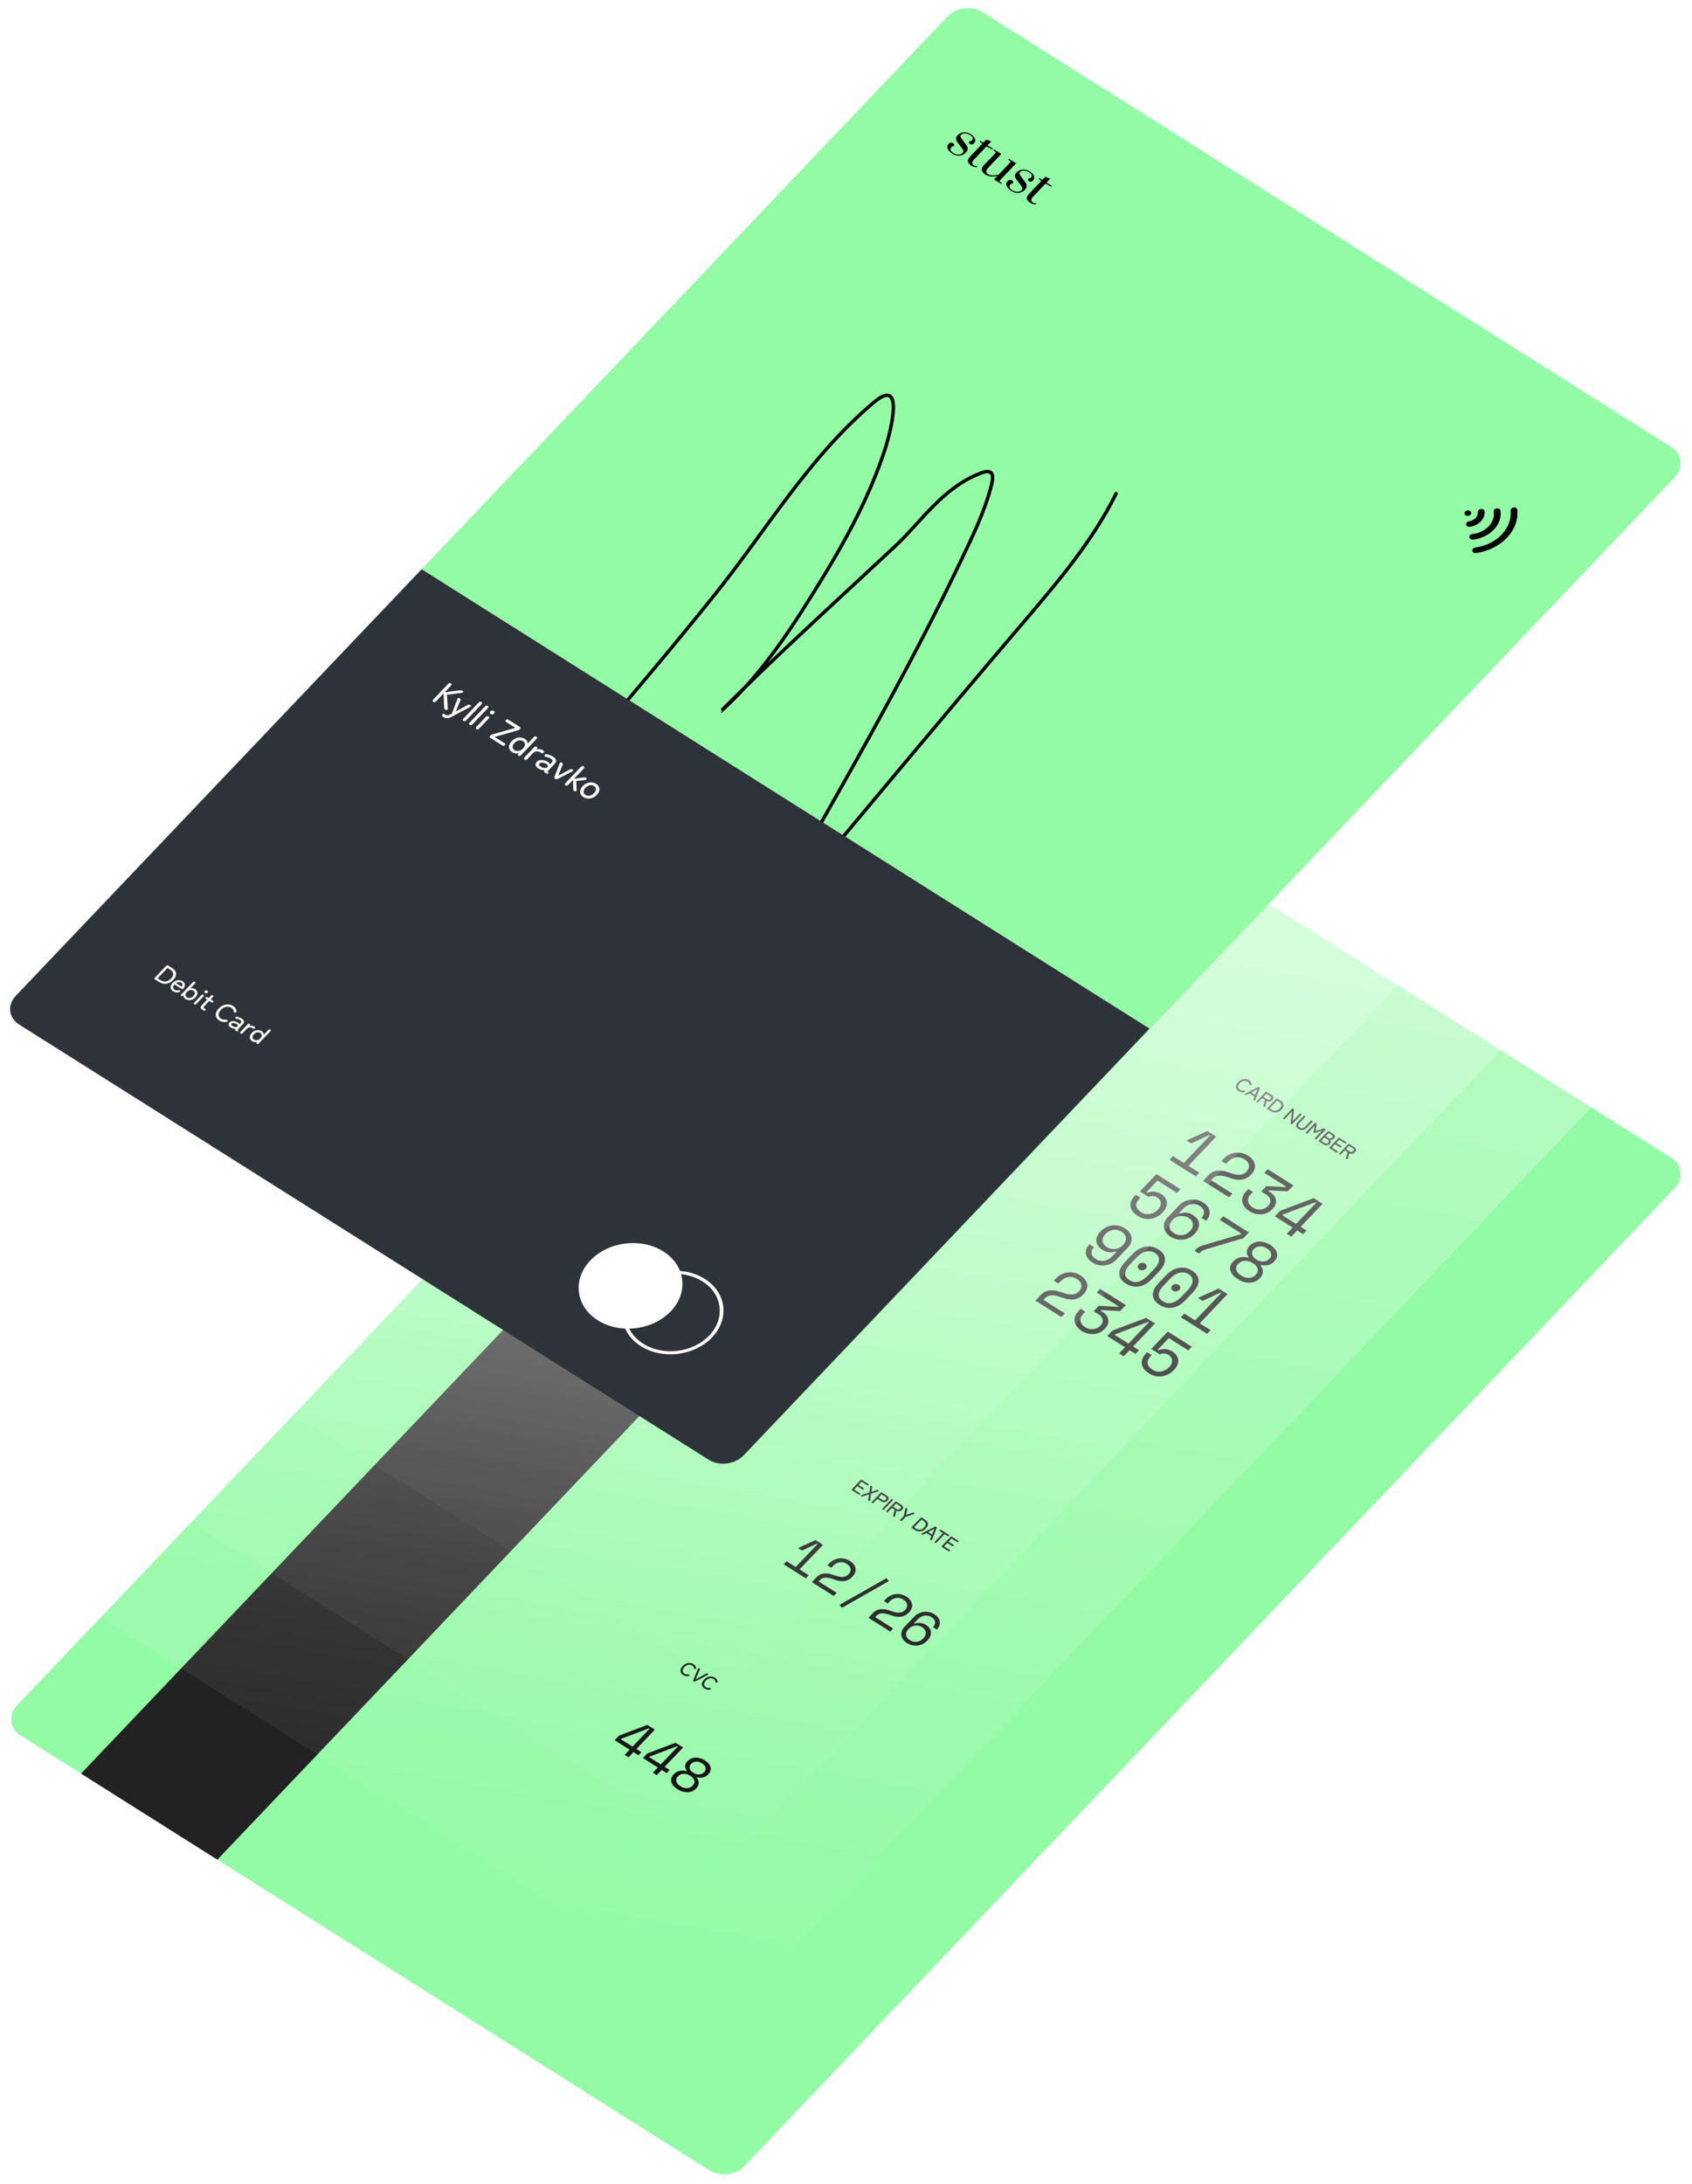 <svg width="1488" height="1920" viewBox="0 0 1488 1920" fill="none" xmlns="http://www.w3.org/2000/svg">
<rect width="756.893" height="1228.74" rx="20" transform="matrix(0.846 0.534 -0.689 0.724 847.055 625)" fill="#93FAA5"/>
<path d="M569.273 1516.48L575.89 1520.66L559.676 1537.7L564.06 1540.46L561.479 1543.18L557.095 1540.41L552.727 1545L549.317 1542.85L553.685 1538.26L540.532 1529.96L544.371 1525.93L569.273 1516.48ZM546.433 1528.67L546.036 1529.09L556.266 1535.55L571.289 1519.76L570.802 1519.45L546.433 1528.67ZM594.129 1532.17L600.746 1536.34L584.532 1553.38L588.917 1556.15L586.336 1558.86L581.951 1556.09L577.584 1560.68L574.174 1558.53L578.541 1553.94L565.389 1545.64L569.227 1541.61L594.129 1532.17ZM571.29 1544.36L570.893 1544.78L581.122 1551.23L596.145 1535.44L595.658 1535.14L571.29 1544.36ZM595.482 1572.76C594.047 1571.85 592.903 1570.87 592.048 1569.81C591.215 1568.73 590.655 1567.63 590.367 1566.52C590.102 1565.39 590.114 1564.29 590.404 1563.21C590.743 1562.12 591.365 1561.11 592.269 1560.16L592.667 1559.74C593.461 1558.9 594.315 1558.26 595.231 1557.79C596.146 1557.33 597.079 1557.01 598.029 1556.83C598.98 1556.65 599.921 1556.6 600.852 1556.67C601.81 1556.75 602.705 1556.93 603.536 1557.19L603.933 1556.77C603.465 1556.22 603.115 1555.61 602.882 1554.94C602.65 1554.28 602.527 1553.59 602.513 1552.87C602.526 1552.18 602.676 1551.47 602.961 1550.76C603.269 1550.03 603.743 1549.33 604.383 1548.65L604.78 1548.24C605.662 1547.31 606.684 1546.6 607.845 1546.11C609.028 1545.59 610.277 1545.31 611.591 1545.24C612.932 1545.2 614.288 1545.37 615.657 1545.75C617.075 1546.13 618.461 1546.74 619.814 1547.6L620.058 1547.75C621.384 1548.59 622.448 1549.52 623.248 1550.54C624.071 1551.54 624.61 1552.57 624.866 1553.62C625.148 1554.69 625.131 1555.75 624.814 1556.82C624.519 1557.85 623.93 1558.84 623.048 1559.76L622.651 1560.18C622.011 1560.85 621.294 1561.4 620.498 1561.83C619.725 1562.23 618.913 1562.52 618.061 1562.68C617.236 1562.87 616.385 1562.94 615.507 1562.91C614.657 1562.89 613.857 1562.78 613.108 1562.56L612.71 1562.98C613.233 1563.57 613.651 1564.22 613.964 1564.94C614.305 1565.67 614.487 1566.44 614.511 1567.23C614.535 1568.03 614.387 1568.84 614.067 1569.68C613.747 1570.52 613.19 1571.35 612.396 1572.19L611.999 1572.6C611.094 1573.55 610.026 1574.29 608.794 1574.81C607.611 1575.33 606.313 1575.62 604.9 1575.69C603.51 1575.74 602.067 1575.58 600.573 1575.19C599.1 1574.78 597.647 1574.12 596.212 1573.22L595.482 1572.76ZM598.605 1570.5C600.446 1571.66 602.32 1572.19 604.229 1572.1C606.165 1572.02 607.75 1571.33 608.986 1570.03L609.184 1569.83C610.552 1568.39 611.015 1566.9 610.575 1565.36C610.161 1563.84 609.02 1562.49 607.153 1561.31L606.909 1561.16C605.042 1559.98 603.138 1559.41 601.197 1559.44C599.283 1559.5 597.643 1560.24 596.275 1561.68L596.076 1561.89C594.841 1563.19 594.406 1564.6 594.77 1566.13C595.162 1567.68 596.278 1569.03 598.118 1570.19L598.605 1570.5ZM609.612 1558.52C611.317 1559.6 613.061 1560.09 614.845 1559.99C616.628 1559.89 618.072 1559.26 619.175 1558.1L619.373 1557.89C620.498 1556.71 620.875 1555.42 620.503 1554.04C620.181 1552.65 619.153 1551.41 617.421 1550.31C615.689 1549.22 613.943 1548.71 612.181 1548.79C610.469 1548.86 609.05 1549.48 607.925 1550.67L607.727 1550.88C606.624 1552.03 606.236 1553.33 606.564 1554.76C606.891 1556.19 607.907 1557.45 609.612 1558.52Z" fill="black"/>
<path d="M600.801 1472.63C599.837 1472.02 599.171 1471.28 598.802 1470.43C598.434 1469.57 598.375 1468.65 598.627 1467.67C598.89 1466.69 599.48 1465.72 600.398 1464.75C601.316 1463.79 602.323 1463.08 603.417 1462.63C604.53 1462.18 605.643 1461.99 606.756 1462.07C607.877 1462.14 608.92 1462.47 609.884 1463.08C610.625 1463.55 611.188 1464.09 611.574 1464.71C611.96 1465.33 612.164 1465.99 612.186 1466.7C612.208 1466.95 612.114 1467.14 611.904 1467.26C611.713 1467.37 611.491 1467.43 611.237 1467.42L611.152 1467.41C610.982 1467.4 610.805 1467.33 610.62 1467.2C610.454 1467.07 610.352 1466.88 610.314 1466.65C610.269 1465.69 609.75 1464.9 608.755 1464.27C608.065 1463.83 607.315 1463.6 606.506 1463.56C605.708 1463.53 604.905 1463.69 604.097 1464.04C603.298 1464.39 602.547 1464.93 601.844 1465.67C601.149 1466.4 600.693 1467.12 600.474 1467.85C600.264 1468.57 600.277 1469.23 600.513 1469.86C600.76 1470.49 601.228 1471.02 601.918 1471.45C602.892 1472.07 603.966 1472.28 605.139 1472.09C605.426 1472.06 605.659 1472.09 605.837 1472.17C606.027 1472.26 606.164 1472.39 606.25 1472.56L606.268 1472.59C606.366 1472.78 606.371 1472.97 606.283 1473.16C606.195 1473.36 606.005 1473.48 605.712 1473.53C604.862 1473.69 604.012 1473.7 603.161 1473.55C602.329 1473.4 601.542 1473.09 600.801 1472.63ZM610.095 1478.22C609.902 1478.1 609.761 1477.94 609.671 1477.74C609.599 1477.54 609.602 1477.34 609.678 1477.12L613.861 1467.09C614.113 1466.49 614.533 1466.37 615.122 1466.74C615.538 1467 615.65 1467.35 615.46 1467.77L611.705 1476.5L621.168 1471.37C621.633 1471.12 622.079 1471.13 622.505 1471.4C622.759 1471.56 622.869 1471.73 622.836 1471.92C622.814 1472.12 622.658 1472.3 622.37 1472.46L611.474 1478.25C611.246 1478.37 611.005 1478.43 610.752 1478.42C610.507 1478.41 610.288 1478.34 610.095 1478.22ZM619.652 1484.52C618.688 1483.91 618.022 1483.18 617.653 1482.32C617.285 1481.46 617.226 1480.54 617.478 1479.56C617.741 1478.58 618.331 1477.61 619.249 1476.65C620.167 1475.68 621.174 1474.98 622.268 1474.53C623.381 1474.07 624.494 1473.89 625.607 1473.96C626.728 1474.03 627.771 1474.37 628.735 1474.98C629.476 1475.44 630.039 1475.99 630.425 1476.61C630.811 1477.22 631.015 1477.89 631.038 1478.6C631.059 1478.85 630.965 1479.03 630.755 1479.15C630.564 1479.27 630.342 1479.32 630.088 1479.31L630.003 1479.3C629.833 1479.29 629.656 1479.22 629.471 1479.09C629.305 1478.96 629.203 1478.78 629.165 1478.54C629.12 1477.58 628.601 1476.79 627.606 1476.16C626.916 1475.73 626.167 1475.49 625.358 1475.45C624.559 1475.42 623.756 1475.58 622.948 1475.94C622.15 1476.28 621.398 1476.82 620.695 1477.56C620 1478.29 619.544 1479.02 619.325 1479.74C619.115 1480.46 619.128 1481.13 619.364 1481.75C619.611 1482.38 620.079 1482.91 620.769 1483.35C621.743 1483.96 622.817 1484.17 623.99 1483.98C624.277 1483.95 624.51 1483.98 624.689 1484.07C624.878 1484.16 625.015 1484.29 625.101 1484.45L625.119 1484.48C625.217 1484.67 625.222 1484.86 625.134 1485.06C625.046 1485.25 624.856 1485.38 624.563 1485.43C623.713 1485.59 622.863 1485.59 622.012 1485.45C621.18 1485.3 620.393 1484.99 619.652 1484.52Z" fill="black"/>
<path d="M699.769 1377.65L719.126 1357.31L718.639 1357L705.268 1363.2L701.899 1361.07L702.097 1360.86L717.143 1354L723.76 1358.17L703.179 1379.8L711.216 1384.87L708.635 1387.58L689.15 1375.29L691.731 1372.58L699.769 1377.65ZM735.789 1400.38L733.208 1403.09L713.966 1390.95L717.937 1386.77C718.995 1385.66 720.127 1384.84 721.332 1384.3C722.56 1383.74 723.841 1383.41 725.178 1383.33C726.563 1383.24 728.012 1383.36 729.523 1383.68C731.035 1384 732.64 1384.48 734.34 1385.1C737.189 1386.16 739.55 1386.59 741.422 1386.4C743.321 1386.22 744.866 1385.51 746.057 1384.26L746.255 1384.05C746.851 1383.43 747.314 1382.73 747.644 1381.98C747.974 1381.22 748.113 1380.44 748.062 1379.63C748.011 1378.82 747.712 1378.01 747.165 1377.22C746.667 1376.43 745.863 1375.68 744.754 1374.98C742.67 1373.66 740.527 1373.18 738.327 1373.54C736.153 1373.91 734.206 1375 732.486 1376.81L731.03 1378.34L727.62 1376.19L729.274 1374.45C730.333 1373.34 731.564 1372.41 732.968 1371.66C734.372 1370.91 735.868 1370.41 737.457 1370.15C739.046 1369.89 740.684 1369.93 742.37 1370.25C744.056 1370.57 745.711 1371.24 747.335 1372.27C748.985 1373.31 750.21 1374.43 751.009 1375.64C751.83 1376.83 752.304 1378.04 752.432 1379.27C752.582 1380.47 752.417 1381.65 751.935 1382.79C751.503 1383.93 750.845 1384.96 749.963 1385.89L749.367 1386.52C747.603 1388.37 745.415 1389.53 742.804 1390C740.216 1390.44 737.168 1390 733.662 1388.68C730.601 1387.53 728.075 1386.98 726.085 1387.02C724.117 1387.04 722.405 1387.81 720.949 1389.34L719.957 1390.39L735.789 1400.38ZM779.579 1387.49L781.693 1390.05L740.43 1413.54L738.275 1410.96L779.579 1387.49ZM785.502 1431.74L782.921 1434.45L763.679 1422.31L767.649 1418.14C768.708 1417.03 769.84 1416.2 771.045 1415.66C772.273 1415.1 773.554 1414.78 774.891 1414.7C776.276 1414.61 777.725 1414.72 779.236 1415.04C780.748 1415.37 782.353 1415.84 784.052 1416.47C786.902 1417.53 789.263 1417.96 791.135 1417.77C793.033 1417.59 794.578 1416.88 795.77 1415.63L795.968 1415.42C796.564 1414.79 797.027 1414.1 797.357 1413.34C797.687 1412.59 797.826 1411.8 797.775 1410.99C797.724 1410.18 797.425 1409.38 796.878 1408.59C796.38 1407.79 795.576 1407.05 794.466 1406.35C792.383 1405.03 790.24 1404.55 788.04 1404.91C785.866 1405.28 783.919 1406.37 782.199 1408.18L780.743 1409.71L777.333 1407.56L778.987 1405.82C780.046 1404.7 781.277 1403.77 782.681 1403.03C784.085 1402.28 785.581 1401.78 787.17 1401.52C788.759 1401.26 790.397 1401.29 792.083 1401.61C793.769 1401.94 795.424 1402.61 797.047 1403.63C798.698 1404.67 799.923 1405.8 800.722 1407.01C801.543 1408.19 802.017 1409.4 802.145 1410.63C802.295 1411.84 802.13 1413.02 801.648 1414.16C801.216 1415.3 800.558 1416.33 799.676 1417.26L799.08 1417.88C797.316 1419.74 795.128 1420.9 792.517 1421.37C789.929 1421.81 786.881 1421.37 783.375 1420.05C780.314 1418.9 777.788 1418.34 775.798 1418.38C773.83 1418.4 772.118 1419.18 770.662 1420.71L769.67 1421.75L785.502 1431.74ZM820.495 1430.56C821.929 1429.05 822.535 1427.51 822.313 1425.92C822.113 1424.31 821.052 1422.9 819.131 1421.68C818.21 1421.1 817.226 1420.71 816.176 1420.49C815.154 1420.29 814.104 1420.28 813.029 1420.45C812.002 1420.62 810.985 1420.96 809.976 1421.47C808.994 1422 808.095 1422.7 807.279 1423.56L803.838 1427.17L804.325 1427.48C805.945 1426.87 807.626 1426.65 809.369 1426.82C811.138 1427.01 812.767 1427.58 814.255 1428.51C815.555 1429.33 816.582 1430.28 817.339 1431.35C818.118 1432.4 818.569 1433.52 818.692 1434.71C818.842 1435.92 818.659 1437.15 818.143 1438.42C817.677 1439.69 816.848 1440.95 815.657 1442.2L815.26 1442.62C814.113 1443.82 812.808 1444.76 811.345 1445.43C809.909 1446.12 808.403 1446.54 806.826 1446.7C805.276 1446.87 803.705 1446.77 802.112 1446.4C800.546 1446.04 799.06 1445.42 797.652 1444.53C796.245 1443.64 795.12 1442.61 794.277 1441.45C793.461 1440.31 792.938 1439.1 792.707 1437.85C792.524 1436.58 792.639 1435.3 793.052 1434C793.513 1432.7 794.306 1431.45 795.431 1430.27L803.869 1421.4C805.083 1420.13 806.443 1419.13 807.95 1418.41C809.456 1417.7 810.998 1417.26 812.575 1417.1C814.174 1416.93 815.743 1417.01 817.282 1417.35C818.848 1417.7 820.307 1418.31 821.66 1419.16C823.014 1420.02 824.107 1420.98 824.939 1422.07C825.772 1423.15 826.288 1424.29 826.487 1425.49C826.709 1426.67 826.597 1427.88 826.153 1429.12C825.758 1430.36 825.008 1431.55 823.905 1432.71L820.495 1430.56ZM800.101 1441.95C801.075 1442.57 802.076 1443 803.104 1443.24C804.18 1443.47 805.234 1443.52 806.266 1443.4C807.298 1443.27 808.282 1442.96 809.219 1442.48C810.157 1441.99 811.012 1441.34 811.784 1440.53L812.181 1440.12C812.953 1439.3 813.496 1438.46 813.811 1437.58C814.126 1436.71 814.231 1435.84 814.126 1435C814.021 1434.15 813.684 1433.35 813.115 1432.58C812.595 1431.81 811.875 1431.13 810.954 1430.55C810.034 1429.97 809.049 1429.57 808 1429.35C806.95 1429.14 805.896 1429.08 804.837 1429.19C803.806 1429.32 802.819 1429.61 801.876 1430.05C800.934 1430.5 800.11 1431.09 799.404 1431.83L798.775 1432.49C798.047 1433.26 797.512 1434.07 797.17 1434.93C796.85 1435.77 796.743 1436.61 796.848 1437.45C796.953 1438.3 797.266 1439.11 797.786 1439.88C798.355 1440.65 799.127 1441.34 800.101 1441.95Z" fill="black"/>
<path d="M749.411 1310.29C748.934 1309.99 748.894 1309.63 749.291 1309.21L756.786 1301.34C757.183 1300.92 757.62 1300.86 758.097 1301.16L763.547 1304.6C764.034 1304.91 764.1 1305.25 763.744 1305.62C763.388 1306 762.967 1306.03 762.48 1305.72L757.7 1302.71L755.057 1305.49L759.365 1308.2C759.842 1308.5 759.898 1308.85 759.534 1309.23C759.178 1309.6 758.762 1309.64 758.285 1309.34L753.977 1306.62L751.148 1309.59L756.111 1312.72C756.598 1313.03 756.663 1313.37 756.308 1313.75C755.952 1314.12 755.531 1314.15 755.043 1313.85L749.411 1310.29ZM757.54 1315.42C757.185 1315.2 757.046 1314.98 757.124 1314.78C757.202 1314.58 757.403 1314.43 757.727 1314.33L764.56 1312.19L765.278 1306.91C765.315 1306.52 765.442 1306.31 765.659 1306.25C765.885 1306.18 766.17 1306.26 766.515 1306.48C766.901 1306.72 767.058 1307.04 766.986 1307.44L766.351 1311.59L771.111 1310.04C771.569 1309.89 771.991 1309.93 772.376 1310.17C773.056 1310.6 772.989 1310.96 772.174 1311.26L766.083 1313.15L765.247 1319.07C765.203 1319.39 765.065 1319.6 764.833 1319.69C764.619 1319.78 764.335 1319.71 763.979 1319.48C763.594 1319.24 763.437 1318.92 763.509 1318.52L764.279 1313.77L758.805 1315.55C758.347 1315.71 757.926 1315.66 757.54 1315.42ZM766.983 1321.38C766.526 1321.09 766.496 1320.74 766.893 1320.32L774.4 1312.43C774.789 1312.02 775.222 1311.97 775.699 1312.27L779.749 1314.82C780.753 1315.46 781.339 1316.15 781.507 1316.89C781.685 1317.65 781.36 1318.46 780.532 1319.33C779.697 1320.2 778.806 1320.67 777.859 1320.73C776.922 1320.79 775.951 1320.51 774.946 1319.87L771.567 1317.74L768.279 1321.19C767.882 1321.61 767.45 1321.67 766.983 1321.38ZM772.646 1316.6L775.858 1318.63C776.467 1319.02 777.033 1319.2 777.554 1319.18C778.094 1319.16 778.6 1318.9 779.071 1318.4C779.534 1317.92 779.707 1317.46 779.589 1317.04C779.481 1316.62 779.123 1316.22 778.514 1315.84L775.302 1313.81L772.646 1316.6ZM776.267 1327.24C775.81 1326.95 775.781 1326.6 776.178 1326.18L783.672 1318.3C784.069 1317.89 784.496 1317.82 784.953 1318.11C785.42 1318.4 785.455 1318.76 785.058 1319.18L777.563 1327.05C777.166 1327.47 776.734 1327.53 776.267 1327.24ZM779.694 1329.4C779.237 1329.11 779.207 1328.76 779.605 1328.34L787.112 1320.45C787.501 1320.04 787.933 1319.99 788.41 1320.29L792.46 1322.85C793.465 1323.48 794.051 1324.17 794.218 1324.91C794.396 1325.67 794.071 1326.48 793.244 1327.35C792.508 1328.12 791.727 1328.57 790.902 1328.71C790.076 1328.84 789.215 1328.68 788.316 1328.22L787.133 1332.92C787.048 1333.22 786.903 1333.41 786.7 1333.51C786.505 1333.59 786.291 1333.56 786.057 1333.41L785.844 1333.28C785.438 1333.02 785.303 1332.69 785.438 1332.27L786.805 1327.35L784.278 1325.76L780.99 1329.21C780.593 1329.63 780.161 1329.69 779.694 1329.4ZM785.358 1324.62L788.57 1326.65C789.179 1327.04 789.744 1327.22 790.265 1327.2C790.805 1327.18 791.311 1326.92 791.782 1326.42C792.246 1325.94 792.418 1325.48 792.3 1325.06C792.192 1324.65 791.834 1324.25 791.225 1323.86L788.013 1321.83L785.358 1324.62ZM791.928 1337.12C791.451 1336.82 791.411 1336.46 791.808 1336.04L794.91 1332.78L796.131 1326.35C796.192 1326.01 796.33 1325.81 796.546 1325.74C796.771 1325.67 797.041 1325.74 797.356 1325.93C797.569 1326.07 797.708 1326.21 797.774 1326.37C797.85 1326.52 797.869 1326.71 797.829 1326.92L796.866 1331.93L802.549 1329.9C803.025 1329.74 803.45 1329.78 803.826 1330.02C804.151 1330.22 804.288 1330.43 804.239 1330.63C804.198 1330.83 804.007 1330.99 803.666 1331.11L796.326 1333.67L793.224 1336.93C792.826 1337.35 792.394 1337.41 791.928 1337.12ZM802.092 1343.53C801.615 1343.23 801.575 1342.87 801.972 1342.45L809.467 1334.58C809.864 1334.16 810.301 1334.1 810.778 1334.4L813.335 1336.02C814.452 1336.72 815.212 1337.5 815.618 1338.35C816.033 1339.21 816.112 1340.11 815.855 1341.05C815.615 1341.98 815.053 1342.92 814.168 1343.85C813.291 1344.77 812.323 1345.44 811.264 1345.87C810.214 1346.31 809.126 1346.47 807.999 1346.36C806.882 1346.25 805.766 1345.85 804.649 1345.14L802.092 1343.53ZM803.829 1342.83L805.625 1343.97C806.477 1344.5 807.319 1344.8 808.15 1344.87C809 1344.93 809.811 1344.8 810.583 1344.46C811.364 1344.12 812.077 1343.61 812.722 1342.93C813.375 1342.25 813.804 1341.56 814.008 1340.87C814.212 1340.17 814.166 1339.5 813.871 1338.86C813.594 1338.21 813.029 1337.62 812.177 1337.08L810.38 1335.95L803.829 1342.83ZM810.671 1348.94C810.448 1348.8 810.344 1348.65 810.36 1348.48C810.395 1348.3 810.548 1348.14 810.82 1347.99L822.117 1342.27C822.53 1342.05 822.924 1342.07 823.3 1342.3L823.406 1342.37C823.782 1342.61 823.895 1342.92 823.746 1343.29L819.756 1353.63C819.647 1353.88 819.493 1354.04 819.296 1354.11C819.108 1354.18 818.897 1354.13 818.663 1353.99L818.435 1353.84C818.049 1353.6 817.94 1353.29 818.108 1352.91L819.073 1350.51L814.673 1347.73L812.049 1349.08C811.638 1349.31 811.245 1349.31 810.869 1349.07L810.671 1348.94ZM816.212 1346.91L819.668 1349.09L821.735 1344.05L816.212 1346.91ZM822.388 1356.34C821.911 1356.04 821.871 1355.68 822.268 1355.26L829.291 1347.88L826.673 1346.23C826.186 1345.92 826.12 1345.58 826.476 1345.2C826.831 1344.83 827.253 1344.8 827.74 1345.11L834.377 1349.29C834.854 1349.59 834.915 1349.93 834.559 1350.31C834.203 1350.68 833.787 1350.72 833.31 1350.41L830.692 1348.76L823.668 1356.14C823.271 1356.56 822.844 1356.62 822.388 1356.34ZM828.488 1360.19C828.011 1359.88 827.971 1359.53 828.368 1359.11L835.863 1351.23C836.26 1350.81 836.697 1350.76 837.174 1351.06L842.624 1354.5C843.111 1354.8 843.176 1355.14 842.821 1355.52C842.465 1355.89 842.044 1355.92 841.556 1355.62L836.776 1352.6L834.133 1355.38L838.442 1358.1C838.919 1358.4 838.975 1358.74 838.611 1359.12C838.255 1359.5 837.839 1359.53 837.362 1359.23L833.054 1356.51L830.225 1359.49L835.187 1362.62C835.675 1362.92 835.74 1363.27 835.385 1363.64C835.029 1364.01 834.607 1364.05 834.12 1363.74L828.488 1360.19Z" fill="black"/>
<path d="M1041.09 1022.42L1064.07 998.265L1063.5 997.9L1047.62 1005.26L1043.62 1002.74L1043.85 1002.49L1061.72 994.334L1069.58 999.292L1045.14 1024.98L1054.68 1031L1051.62 1034.22L1028.48 1019.62L1031.54 1016.4L1041.09 1022.42ZM1083.86 1049.41L1080.8 1052.63L1057.95 1038.21L1062.66 1033.26C1063.92 1031.94 1065.26 1030.96 1066.69 1030.32C1068.15 1029.65 1069.67 1029.27 1071.26 1029.17C1072.91 1029.06 1074.63 1029.2 1076.42 1029.58C1078.22 1029.96 1080.12 1030.53 1082.14 1031.27C1085.52 1032.53 1088.33 1033.04 1090.55 1032.81C1092.81 1032.61 1094.64 1031.76 1096.06 1030.27L1096.29 1030.02C1097 1029.28 1097.55 1028.46 1097.94 1027.56C1098.33 1026.66 1098.5 1025.73 1098.44 1024.77C1098.38 1023.81 1098.02 1022.85 1097.37 1021.92C1096.78 1020.97 1095.83 1020.08 1094.51 1019.25C1092.03 1017.69 1089.49 1017.12 1086.88 1017.54C1084.29 1017.98 1081.98 1019.28 1079.94 1021.43L1078.21 1023.24L1074.16 1020.69L1076.13 1018.62C1077.38 1017.3 1078.85 1016.2 1080.51 1015.31C1082.18 1014.42 1083.96 1013.83 1085.84 1013.52C1087.73 1013.21 1089.67 1013.25 1091.68 1013.63C1093.68 1014.01 1095.64 1014.81 1097.57 1016.03C1099.53 1017.27 1100.99 1018.6 1101.94 1020.04C1102.91 1021.45 1103.47 1022.88 1103.63 1024.34C1103.8 1025.78 1103.61 1027.17 1103.04 1028.53C1102.52 1029.88 1101.74 1031.11 1100.69 1032.21L1099.99 1032.95C1097.89 1035.15 1095.29 1036.53 1092.19 1037.09C1089.12 1037.61 1085.5 1037.09 1081.34 1035.52C1077.7 1034.15 1074.7 1033.5 1072.34 1033.55C1070 1033.57 1067.97 1034.49 1066.24 1036.31L1065.06 1037.55L1083.86 1049.41ZM1109.19 1047.55L1113.75 1042.76L1130.47 1043.66L1130.95 1043.17L1111.86 1031.12L1114.92 1027.9L1137.48 1042.14L1132.45 1047.42L1115.72 1046.52L1115.25 1047.01L1117.18 1048.23C1118.47 1049.04 1119.53 1050 1120.38 1051.11C1121.23 1052.21 1121.78 1053.4 1122.02 1054.65C1122.3 1055.93 1122.23 1057.25 1121.8 1058.61C1121.44 1059.97 1120.63 1061.31 1119.37 1062.63L1118.66 1063.37C1117.48 1064.61 1116.1 1065.58 1114.5 1066.29C1112.9 1067 1111.2 1067.43 1109.41 1067.58C1107.65 1067.7 1105.84 1067.55 1103.98 1067.13C1102.18 1066.69 1100.46 1065.96 1098.82 1064.93C1096.92 1063.73 1095.46 1062.41 1094.42 1060.96C1093.38 1059.51 1092.74 1058.03 1092.49 1056.5C1092.26 1054.95 1092.41 1053.42 1092.94 1051.9C1093.52 1050.37 1094.44 1048.94 1095.69 1047.62L1097.81 1045.39L1101.86 1047.95L1099.98 1049.93C1098.98 1050.97 1098.28 1052.03 1097.88 1053.1C1097.54 1054.16 1097.45 1055.21 1097.61 1056.23C1097.82 1057.25 1098.28 1058.22 1098.99 1059.15C1099.7 1060.08 1100.63 1060.92 1101.79 1061.65C1102.85 1062.31 1103.97 1062.78 1105.16 1063.05C1106.38 1063.33 1107.58 1063.43 1108.75 1063.33C1109.95 1063.2 1111.08 1062.91 1112.15 1062.43C1113.24 1061.93 1114.18 1061.27 1114.97 1060.44L1115.2 1060.2C1116.85 1058.46 1117.49 1056.71 1117.13 1054.93C1116.78 1053.13 1115.65 1051.62 1113.72 1050.4L1109.19 1047.55ZM1155.29 1053.37L1163.14 1058.33L1143.89 1078.56L1149.1 1081.84L1146.03 1085.07L1140.82 1081.78L1135.64 1087.23L1131.59 1084.68L1136.77 1079.23L1121.16 1069.37L1125.71 1064.58L1155.29 1053.37ZM1128.16 1067.84L1127.69 1068.34L1139.84 1076L1157.68 1057.26L1157.1 1056.89L1128.16 1067.84ZM1002.49 1047.5L1017.03 1032.22L1038.14 1045.54L1035.08 1048.76L1017.92 1037.93L1008.09 1048.26L1008.67 1048.62C1009.52 1048.27 1010.43 1048.01 1011.42 1047.84C1012.43 1047.64 1013.46 1047.57 1014.5 1047.61C1015.57 1047.67 1016.65 1047.86 1017.72 1048.19C1018.83 1048.49 1019.91 1048.97 1020.97 1049.64C1022.51 1050.61 1023.72 1051.73 1024.58 1052.98C1025.48 1054.25 1026.02 1055.58 1026.19 1056.97C1026.36 1058.35 1026.17 1059.77 1025.61 1061.23C1025.08 1062.7 1024.16 1064.12 1022.85 1065.5L1022.14 1066.24C1020.84 1067.62 1019.33 1068.76 1017.64 1069.68C1015.97 1070.57 1014.18 1071.18 1012.27 1071.51C1010.38 1071.82 1008.44 1071.78 1006.44 1071.4C1004.43 1071.02 1002.47 1070.22 1000.54 1069C998.581 1067.76 997.081 1066.42 996.042 1064.97C995.003 1063.52 994.389 1062.03 994.198 1060.51C994.008 1058.98 994.203 1057.45 994.783 1055.92C995.422 1054.38 996.409 1052.91 997.745 1051.51L998.845 1050.35L1002.89 1052.91L1002.03 1053.82C999.856 1056.1 998.958 1058.29 999.336 1060.38C999.772 1062.46 1001.2 1064.26 1003.61 1065.78C1004.89 1066.59 1006.2 1067.11 1007.53 1067.33C1008.92 1067.55 1010.25 1067.53 1011.52 1067.27C1012.85 1067.01 1014.1 1066.54 1015.26 1065.86C1016.44 1065.16 1017.49 1064.32 1018.41 1063.36L1018.65 1063.11C1019.46 1062.26 1020.04 1061.35 1020.39 1060.38C1020.78 1059.43 1020.93 1058.49 1020.84 1057.56C1020.79 1056.64 1020.47 1055.76 1019.89 1054.91C1019.37 1054.05 1018.61 1053.31 1017.62 1052.68C1016.94 1052.25 1016.24 1051.94 1015.5 1051.74C1014.8 1051.56 1014.1 1051.48 1013.43 1051.49C1012.77 1051.47 1012.14 1051.54 1011.54 1051.69C1010.97 1051.86 1010.49 1052.06 1010.11 1052.3L1002.49 1047.5ZM1056.61 1070.67C1058.31 1068.88 1059.03 1067.05 1058.76 1065.16C1058.53 1063.25 1057.27 1061.57 1054.99 1060.13C1053.89 1059.44 1052.72 1058.97 1051.48 1058.71C1050.26 1058.48 1049.02 1058.46 1047.74 1058.67C1046.52 1058.87 1045.31 1059.27 1044.11 1059.88C1042.95 1060.51 1041.88 1061.34 1040.91 1062.36L1036.83 1066.65L1037.4 1067.02C1039.33 1066.29 1041.32 1066.03 1043.39 1066.23C1045.49 1066.46 1047.43 1067.13 1049.2 1068.24C1050.74 1069.22 1051.96 1070.34 1052.86 1071.61C1053.78 1072.86 1054.32 1074.18 1054.46 1075.6C1054.64 1077.03 1054.43 1078.5 1053.81 1080.01C1053.26 1081.51 1052.27 1083.01 1050.86 1084.49L1050.39 1084.99C1049.03 1086.42 1047.48 1087.53 1045.74 1088.33C1044.03 1089.15 1042.25 1089.65 1040.37 1089.84C1038.53 1090.04 1036.67 1089.92 1034.78 1089.48C1032.92 1089.05 1031.15 1088.31 1029.48 1087.26C1027.81 1086.21 1026.47 1084.99 1025.47 1083.61C1024.5 1082.25 1023.88 1080.82 1023.61 1079.32C1023.39 1077.82 1023.53 1076.3 1024.02 1074.76C1024.56 1073.21 1025.51 1071.73 1026.84 1070.33L1036.86 1059.8C1038.3 1058.29 1039.92 1057.1 1041.71 1056.25C1043.5 1055.4 1045.33 1054.88 1047.2 1054.69C1049.1 1054.48 1050.96 1054.58 1052.79 1054.98C1054.65 1055.41 1056.38 1056.12 1057.99 1057.14C1059.6 1058.15 1060.89 1059.3 1061.88 1060.59C1062.87 1061.87 1063.48 1063.23 1063.72 1064.65C1063.98 1066.05 1063.85 1067.49 1063.32 1068.96C1062.85 1070.43 1061.97 1071.85 1060.66 1073.23L1056.61 1070.67ZM1032.39 1084.2C1033.54 1084.93 1034.73 1085.44 1035.95 1085.73C1037.23 1086 1038.48 1086.07 1039.71 1085.92C1040.93 1085.76 1042.1 1085.4 1043.22 1084.82C1044.33 1084.25 1045.34 1083.48 1046.26 1082.52L1046.73 1082.02C1047.65 1081.06 1048.29 1080.05 1048.67 1079.01C1049.04 1077.97 1049.17 1076.95 1049.04 1075.94C1048.92 1074.94 1048.52 1073.98 1047.84 1073.07C1047.22 1072.15 1046.37 1071.35 1045.28 1070.66C1044.18 1069.97 1043.01 1069.5 1041.77 1069.24C1040.52 1068.98 1039.27 1068.92 1038.01 1069.05C1036.79 1069.2 1035.62 1069.54 1034.5 1070.07C1033.38 1070.6 1032.4 1071.3 1031.56 1072.18L1030.81 1072.97C1029.95 1073.88 1029.31 1074.84 1028.91 1075.86C1028.53 1076.86 1028.4 1077.86 1028.52 1078.86C1028.65 1079.86 1029.02 1080.82 1029.64 1081.74C1030.31 1082.65 1031.23 1083.47 1032.39 1084.2ZM1075.77 1069.28L1098.33 1083.52L1093.54 1088.56L1061.79 1098C1060.28 1098.45 1059.05 1098.89 1058.09 1099.3C1057.13 1099.71 1056.34 1100.24 1055.71 1100.9L1054.53 1102.14L1050.58 1099.65L1052 1098.16C1052.47 1097.67 1052.96 1097.23 1053.48 1096.85C1054.02 1096.49 1054.62 1096.16 1055.26 1095.86C1055.97 1095.56 1056.73 1095.27 1057.55 1094.99C1058.44 1094.72 1059.45 1094.41 1060.59 1094.07L1091.33 1085.05L1091.8 1084.55L1072.71 1072.5L1075.77 1069.28ZM1088.08 1124.23C1086.38 1123.16 1085.02 1121.99 1084 1120.74C1083.01 1119.45 1082.35 1118.15 1082.01 1116.83C1081.69 1115.49 1081.71 1114.18 1082.05 1112.9C1082.45 1111.61 1083.19 1110.4 1084.27 1109.27L1084.74 1108.78C1085.68 1107.78 1086.7 1107.02 1087.78 1106.47C1088.87 1105.92 1089.98 1105.54 1091.11 1105.33C1092.23 1105.11 1093.35 1105.05 1094.46 1105.13C1095.6 1105.23 1096.66 1105.44 1097.64 1105.75L1098.12 1105.26C1097.56 1104.6 1097.14 1103.87 1096.87 1103.08C1096.59 1102.29 1096.45 1101.47 1096.43 1100.62C1096.45 1099.8 1096.62 1098.96 1096.96 1098.12C1097.33 1097.25 1097.89 1096.41 1098.65 1095.61L1099.12 1095.12C1100.17 1094.02 1101.38 1093.18 1102.76 1092.59C1104.17 1091.98 1105.65 1091.64 1107.21 1091.56C1108.8 1091.51 1110.41 1091.71 1112.04 1092.17C1113.72 1092.61 1115.37 1093.34 1116.98 1094.36L1117.26 1094.54C1118.84 1095.53 1120.1 1096.64 1121.05 1097.85C1122.03 1099.04 1122.67 1100.26 1122.97 1101.51C1123.31 1102.78 1123.29 1104.04 1122.91 1105.3C1122.56 1106.54 1121.86 1107.7 1120.81 1108.81L1120.34 1109.3C1119.58 1110.1 1118.73 1110.75 1117.79 1111.26C1116.87 1111.74 1115.9 1112.07 1114.89 1112.27C1113.91 1112.49 1112.9 1112.58 1111.86 1112.54C1110.85 1112.52 1109.9 1112.38 1109.01 1112.13L1108.54 1112.63C1109.16 1113.32 1109.66 1114.1 1110.03 1114.95C1110.43 1115.82 1110.65 1116.73 1110.68 1117.68C1110.71 1118.62 1110.53 1119.59 1110.15 1120.58C1109.77 1121.57 1109.11 1122.57 1108.17 1123.56L1107.69 1124.05C1106.62 1125.18 1105.35 1126.06 1103.89 1126.67C1102.48 1127.29 1100.94 1127.64 1099.26 1127.72C1097.61 1127.78 1095.9 1127.58 1094.13 1127.12C1092.38 1126.64 1090.65 1125.86 1088.95 1124.78L1088.08 1124.23ZM1091.79 1121.55C1093.97 1122.93 1096.2 1123.56 1098.47 1123.45C1100.77 1123.36 1102.65 1122.54 1104.12 1121L1104.35 1120.75C1105.98 1119.05 1106.53 1117.28 1106 1115.45C1105.51 1113.64 1104.16 1112.04 1101.94 1110.64L1101.65 1110.46C1099.43 1109.06 1097.17 1108.38 1094.87 1108.43C1092.59 1108.49 1090.65 1109.38 1089.02 1111.08L1088.79 1111.33C1087.32 1112.87 1086.8 1114.55 1087.24 1116.37C1087.7 1118.2 1089.03 1119.81 1091.21 1121.19L1091.79 1121.55ZM1104.86 1107.33C1106.88 1108.61 1108.96 1109.19 1111.07 1109.07C1113.19 1108.95 1114.91 1108.21 1116.22 1106.83L1116.45 1106.58C1117.79 1105.18 1118.23 1103.65 1117.79 1102.01C1117.41 1100.36 1116.19 1098.88 1114.13 1097.59C1112.08 1096.29 1110 1095.68 1107.91 1095.77C1105.88 1095.86 1104.19 1096.6 1102.86 1098L1102.62 1098.25C1101.31 1099.63 1100.85 1101.17 1101.24 1102.87C1101.63 1104.56 1102.84 1106.05 1104.86 1107.33ZM962.148 1096.45C960.446 1098.24 959.713 1100.09 959.951 1102.01C960.215 1103.89 961.488 1105.55 963.769 1106.99C964.862 1107.68 966.015 1108.15 967.23 1108.38C968.476 1108.64 969.709 1108.67 970.928 1108.47C972.205 1108.26 973.414 1107.86 974.553 1107.26C975.751 1106.65 976.847 1105.82 977.843 1104.77L981.929 1100.48L981.351 1100.11C979.459 1100.86 977.495 1101.14 975.458 1100.95C973.421 1100.77 971.487 1100.1 969.655 1098.94C968.08 1097.95 966.83 1096.83 965.906 1095.59C964.981 1094.34 964.416 1093.02 964.212 1091.61C964.034 1090.18 964.222 1088.71 964.775 1087.21C965.361 1085.73 966.362 1084.24 967.776 1082.76L968.248 1082.26C969.61 1080.83 971.144 1079.71 972.849 1078.89C974.58 1078.04 976.365 1077.52 978.206 1077.31C980.105 1077.1 981.984 1077.21 983.843 1077.63C985.761 1078.05 987.571 1078.79 989.275 1079.87C990.978 1080.94 992.301 1082.17 993.243 1083.56C994.244 1084.94 994.853 1086.38 995.069 1087.88C995.318 1089.41 995.168 1090.94 994.62 1092.49C994.072 1094.04 993.13 1095.52 991.794 1096.92L981.892 1107.33C980.425 1108.87 978.797 1110.06 977.007 1110.92C975.276 1111.76 973.461 1112.29 971.563 1112.51C969.722 1112.71 967.872 1112.6 966.013 1112.18C964.153 1111.75 962.404 1111.02 960.765 1109.99C959.126 1108.95 957.812 1107.79 956.823 1106.51C955.834 1105.22 955.208 1103.88 954.946 1102.48C954.709 1101.06 954.841 1099.62 955.343 1098.17C955.871 1096.7 956.789 1095.28 958.099 1093.9L962.148 1096.45ZM986.367 1082.92C985.21 1082.19 983.992 1081.69 982.714 1081.41C981.467 1081.15 980.219 1081.11 978.967 1081.29C977.716 1081.47 976.521 1081.86 975.382 1082.47C974.268 1083.04 973.266 1083.8 972.376 1084.73L971.904 1085.23C970.987 1086.19 970.342 1087.2 969.968 1088.24C969.62 1089.25 969.509 1090.26 969.633 1091.26C969.784 1092.24 970.182 1093.17 970.826 1094.07C971.469 1094.96 972.354 1095.76 973.479 1096.47C974.571 1097.16 975.728 1097.64 976.948 1097.93C978.194 1098.19 979.417 1098.25 980.616 1098.13C981.846 1098.02 983.022 1097.71 984.141 1097.18C985.26 1096.65 986.238 1095.95 987.077 1095.07L987.823 1094.28C988.688 1093.37 989.323 1092.41 989.729 1091.39C990.135 1090.37 990.276 1089.35 990.151 1088.35C990.053 1087.32 989.679 1086.33 989.029 1085.4C988.411 1084.48 987.524 1083.65 986.367 1082.92ZM995.695 1102.82C999.258 1099.07 1003.07 1096.83 1007.12 1096.08C1011.17 1095.34 1015.06 1096.14 1018.79 1098.49C1022.52 1100.84 1024.45 1103.71 1024.57 1107.09C1024.69 1110.48 1022.98 1114.04 1019.41 1117.78L1013.28 1124.22C1009.62 1128.08 1005.78 1130.35 1001.78 1131.04C997.778 1131.73 993.914 1130.9 990.186 1128.55C986.458 1126.2 984.506 1123.36 984.329 1120.03C984.152 1116.7 985.898 1113.11 989.565 1109.26L995.695 1102.82ZM993.172 1125.41C995.775 1127.06 998.453 1127.51 1001.21 1126.78C1004.02 1126.04 1006.77 1124.26 1009.47 1121.42L1015.13 1115.48C1016.38 1114.15 1017.36 1112.86 1018.06 1111.58C1018.79 1110.28 1019.18 1109.02 1019.24 1107.83C1019.36 1106.62 1019.13 1105.49 1018.55 1104.42C1018.01 1103.37 1017.09 1102.44 1015.81 1101.63C1014.49 1100.8 1013.14 1100.3 1011.75 1100.13C1010.37 1099.96 1008.96 1100.06 1007.53 1100.44C1006.15 1100.8 1004.78 1101.43 1003.41 1102.33C1002.07 1103.2 1000.77 1104.3 999.508 1105.62L993.85 1111.57C991.152 1114.4 989.699 1117.01 989.491 1119.39C989.342 1121.76 990.569 1123.77 993.172 1125.41ZM1001.4 1111.57C1002.08 1110.86 1002.98 1110.43 1004.09 1110.29C1005.2 1110.16 1006.17 1110.35 1007 1110.88C1007.84 1111.41 1008.31 1112.12 1008.43 1113.03C1008.54 1113.94 1008.26 1114.75 1007.57 1115.47C1006.89 1116.18 1006 1116.61 1004.89 1116.75C1003.78 1116.89 1002.81 1116.69 1001.97 1116.16C1001.14 1115.64 1000.66 1114.92 1000.55 1114.01C1000.44 1113.1 1000.72 1112.29 1001.4 1111.57ZM1025.21 1121.44C1028.77 1117.7 1032.58 1115.45 1036.64 1114.71C1040.69 1113.96 1044.58 1114.76 1048.31 1117.11C1052.04 1119.47 1053.96 1122.33 1054.09 1125.72C1054.21 1129.1 1052.49 1132.66 1048.93 1136.41L1042.8 1142.85C1039.13 1146.7 1035.3 1148.97 1031.3 1149.67C1027.3 1150.36 1023.43 1149.53 1019.7 1147.18C1015.97 1144.82 1014.02 1141.98 1013.85 1138.66C1013.67 1135.33 1015.41 1131.74 1019.08 1127.88L1025.21 1121.44ZM1022.69 1144.04C1025.29 1145.68 1027.97 1146.14 1030.72 1145.4C1033.53 1144.67 1036.29 1142.88 1038.99 1140.05L1044.64 1134.1C1045.9 1132.78 1046.88 1131.48 1047.58 1130.2C1048.31 1128.9 1048.7 1127.65 1048.76 1126.45C1048.88 1125.25 1048.65 1124.11 1048.07 1123.04C1047.52 1121.99 1046.61 1121.06 1045.32 1120.25C1044 1119.42 1042.65 1118.92 1041.27 1118.75C1039.89 1118.59 1038.48 1118.69 1037.04 1119.06C1035.67 1119.43 1034.3 1120.06 1032.93 1120.96C1031.58 1121.83 1030.28 1122.92 1029.03 1124.24L1023.37 1130.19C1020.67 1133.03 1019.22 1135.63 1019.01 1138.01C1018.86 1140.39 1020.09 1142.39 1022.69 1144.04ZM1030.92 1130.2C1031.6 1129.48 1032.5 1129.06 1033.6 1128.92C1034.71 1128.78 1035.69 1128.98 1036.52 1129.5C1037.36 1130.03 1037.83 1130.75 1037.94 1131.66C1038.06 1132.56 1037.77 1133.38 1037.09 1134.09C1036.41 1134.81 1035.52 1135.23 1034.41 1135.37C1033.3 1135.51 1032.33 1135.31 1031.49 1134.79C1030.66 1134.26 1030.18 1133.54 1030.07 1132.63C1029.96 1131.73 1030.24 1130.91 1030.92 1130.2ZM1051.05 1160.87L1074.04 1136.72L1073.46 1136.35L1057.58 1143.72L1053.58 1141.19L1053.82 1140.94L1071.68 1132.79L1079.54 1137.75L1055.1 1163.43L1064.65 1169.45L1061.58 1172.67L1038.44 1158.07L1041.51 1154.85L1051.05 1160.87ZM936.463 1154.66L933.398 1157.88L910.548 1143.46L915.263 1138.51C916.521 1137.19 917.865 1136.21 919.296 1135.57C920.753 1134.9 922.276 1134.52 923.862 1134.42C925.508 1134.31 927.228 1134.45 929.023 1134.83C930.818 1135.22 932.724 1135.78 934.742 1136.52C938.126 1137.78 940.93 1138.29 943.152 1138.06C945.407 1137.86 947.242 1137.01 948.656 1135.52L948.892 1135.27C949.599 1134.53 950.149 1133.71 950.541 1132.81C950.933 1131.91 951.098 1130.98 951.038 1130.02C950.977 1129.06 950.622 1128.11 949.972 1127.17C949.381 1126.22 948.426 1125.33 947.109 1124.5C944.634 1122.94 942.09 1122.37 939.477 1122.79C936.896 1123.23 934.584 1124.53 932.541 1126.68L930.812 1128.49L926.762 1125.94L928.727 1123.87C929.985 1122.55 931.447 1121.45 933.113 1120.56C934.78 1119.67 936.557 1119.08 938.444 1118.77C940.331 1118.46 942.276 1118.5 944.278 1118.88C946.28 1119.26 948.245 1120.06 950.174 1121.28C952.134 1122.52 953.588 1123.85 954.537 1125.29C955.512 1126.7 956.075 1128.13 956.227 1129.59C956.405 1131.03 956.209 1132.42 955.637 1133.78C955.123 1135.13 954.343 1136.36 953.295 1137.46L952.588 1138.2C950.492 1140.4 947.894 1141.78 944.794 1142.34C941.72 1142.86 938.101 1142.34 933.938 1140.77C930.302 1139.41 927.303 1138.75 924.94 1138.8C922.603 1138.82 920.57 1139.74 918.841 1141.56L917.662 1142.8L936.463 1154.66ZM961.79 1152.8L966.348 1148.01L983.076 1148.91L983.548 1148.42L964.458 1136.37L967.523 1133.15L990.083 1147.39L985.054 1152.67L968.326 1151.77L967.854 1152.26L969.783 1153.48C971.068 1154.29 972.135 1155.25 972.984 1156.36C973.832 1157.46 974.379 1158.65 974.624 1159.9C974.901 1161.18 974.828 1162.5 974.405 1163.86C974.041 1165.22 973.23 1166.56 971.972 1167.88L971.265 1168.62C970.086 1169.86 968.697 1170.83 967.097 1171.54C965.496 1172.25 963.802 1172.68 962.014 1172.83C960.252 1172.95 958.442 1172.8 956.582 1172.38C954.781 1171.94 953.061 1171.21 951.422 1170.18C949.526 1168.98 948.059 1167.66 947.02 1166.21C945.981 1164.76 945.337 1163.28 945.088 1161.75C944.866 1160.2 945.016 1158.67 945.538 1157.15C946.118 1155.62 947.036 1154.19 948.294 1152.87L950.416 1150.64L954.465 1153.2L952.579 1155.18C951.584 1156.23 950.886 1157.28 950.486 1158.35C950.144 1159.41 950.051 1160.46 950.208 1161.48C950.423 1162.5 950.885 1163.47 951.593 1164.4C952.301 1165.34 953.234 1166.17 954.391 1166.9C955.451 1167.56 956.575 1168.03 957.764 1168.3C958.984 1168.58 960.18 1168.68 961.353 1168.58C962.551 1168.45 963.684 1168.16 964.751 1167.68C965.844 1167.18 966.783 1166.52 967.569 1165.69L967.805 1165.45C969.455 1163.71 970.096 1161.96 969.728 1160.18C969.385 1158.38 968.25 1156.87 966.321 1155.66L961.79 1152.8ZM1007.89 1158.62L1015.74 1163.58L996.49 1183.81L1001.7 1187.1L998.631 1190.32L993.425 1187.03L988.238 1192.48L984.189 1189.93L989.376 1184.48L973.757 1174.62L978.315 1169.83L1007.89 1158.62ZM980.764 1173.09L980.293 1173.59L992.441 1181.26L1010.28 1162.51L1009.7 1162.14L980.764 1173.09ZM1012.45 1185.95L1026.99 1170.67L1048.11 1184L1045.04 1187.22L1027.88 1176.39L1018.06 1186.71L1018.63 1187.08C1019.48 1186.73 1020.39 1186.47 1021.38 1186.3C1022.39 1186.1 1023.42 1186.02 1024.46 1186.06C1025.53 1186.12 1026.61 1186.32 1027.69 1186.64C1028.79 1186.94 1029.87 1187.43 1030.93 1188.1C1032.48 1189.07 1033.68 1190.18 1034.55 1191.43C1035.45 1192.71 1035.98 1194.03 1036.15 1195.42C1036.33 1196.81 1036.13 1198.23 1035.57 1199.68C1035.04 1201.15 1034.13 1202.58 1032.82 1203.95L1032.11 1204.7C1030.8 1206.07 1029.3 1207.22 1027.6 1208.13C1025.94 1209.02 1024.15 1209.63 1022.23 1209.97C1020.35 1210.27 1018.4 1210.24 1016.4 1209.85C1014.4 1209.47 1012.43 1208.67 1010.5 1207.46C1008.54 1206.22 1007.04 1204.88 1006.01 1203.43C1004.97 1201.98 1004.35 1200.49 1004.16 1198.96C1003.97 1197.43 1004.17 1195.9 1004.75 1194.37C1005.39 1192.84 1006.37 1191.37 1007.71 1189.96L1008.81 1188.81L1012.86 1191.36L1011.99 1192.27C1009.82 1194.56 1008.92 1196.74 1009.3 1198.83C1009.74 1200.91 1011.16 1202.71 1013.57 1204.23C1014.85 1205.05 1016.16 1205.56 1017.49 1205.79C1018.88 1206 1020.21 1205.98 1021.48 1205.73C1022.81 1205.46 1024.06 1204.99 1025.22 1204.32C1026.4 1203.61 1027.46 1202.78 1028.37 1201.81L1028.61 1201.56C1029.42 1200.71 1030 1199.8 1030.36 1198.84C1030.74 1197.89 1030.89 1196.95 1030.81 1196.01C1030.75 1195.1 1030.43 1194.21 1029.86 1193.36C1029.33 1192.51 1028.58 1191.76 1027.58 1191.13C1026.9 1190.71 1026.2 1190.4 1025.46 1190.2C1024.76 1190.02 1024.07 1189.93 1023.39 1189.94C1022.73 1189.93 1022.11 1189.99 1021.5 1190.14C1020.93 1190.31 1020.45 1190.52 1020.07 1190.76L1012.45 1185.95Z" fill="black"/>
<path d="M1089.27 959.321C1088.31 958.713 1087.64 957.98 1087.27 957.121C1086.91 956.262 1086.85 955.342 1087.1 954.36C1087.36 953.385 1087.95 952.415 1088.87 951.45C1089.79 950.485 1090.79 949.777 1091.89 949.327C1093 948.875 1094.11 948.686 1095.23 948.763C1096.35 948.83 1097.39 949.168 1098.36 949.777C1099.1 950.244 1099.66 950.787 1100.05 951.406C1100.43 952.025 1100.64 952.689 1100.66 953.399C1100.68 953.65 1100.59 953.834 1100.38 953.952C1100.19 954.068 1099.96 954.122 1099.71 954.115L1099.62 954.103C1099.45 954.093 1099.28 954.023 1099.09 953.893C1098.93 953.76 1098.82 953.578 1098.79 953.345C1098.74 952.385 1098.22 951.591 1097.23 950.963C1096.54 950.528 1095.79 950.291 1094.98 950.254C1094.18 950.223 1093.38 950.384 1092.57 950.737C1091.77 951.082 1091.02 951.624 1090.32 952.362C1089.62 953.093 1089.16 953.82 1088.95 954.545C1088.74 955.261 1088.75 955.93 1088.99 956.552C1089.23 957.18 1089.7 957.712 1090.39 958.148C1091.36 958.763 1092.44 958.974 1093.61 958.782C1093.9 958.754 1094.13 958.783 1094.31 958.868C1094.5 958.959 1094.64 959.088 1094.72 959.254L1094.74 959.286C1094.84 959.473 1094.84 959.664 1094.76 959.859C1094.67 960.054 1094.48 960.177 1094.18 960.229C1093.33 960.388 1092.48 960.394 1091.63 960.247C1090.8 960.097 1090.01 959.789 1089.27 959.321ZM1094.8 962.496C1094.58 962.355 1094.47 962.2 1094.49 962.029C1094.53 961.856 1094.68 961.695 1094.95 961.547L1106.25 955.819C1106.66 955.607 1107.05 955.619 1107.43 955.856L1107.54 955.924C1107.91 956.161 1108.03 956.468 1107.88 956.847L1103.89 967.185C1103.78 967.436 1103.62 967.597 1103.43 967.667C1103.24 967.729 1103.03 967.686 1102.79 967.539L1102.56 967.395C1102.18 967.151 1102.07 966.839 1102.24 966.458L1103.2 964.062L1098.8 961.286L1096.18 962.635C1095.77 962.863 1095.37 962.858 1095 962.621L1094.8 962.496ZM1100.34 960.462L1103.8 962.643L1105.87 957.603L1100.34 960.462ZM1105.34 969.146C1104.88 968.857 1104.85 968.505 1105.25 968.087L1112.76 960.199C1113.15 959.79 1113.58 959.736 1114.06 960.037L1118.11 962.592C1119.11 963.226 1119.7 963.916 1119.86 964.662C1120.04 965.414 1119.72 966.224 1118.89 967.094C1118.15 967.867 1117.37 968.321 1116.55 968.454C1115.72 968.587 1114.86 968.426 1113.96 967.97L1112.78 972.67C1112.69 972.965 1112.55 973.159 1112.35 973.253C1112.15 973.339 1111.94 973.308 1111.7 973.16L1111.49 973.026C1111.08 972.77 1110.95 972.434 1111.08 972.019L1112.45 967.101L1109.92 965.506L1106.64 968.962C1106.24 969.379 1105.81 969.44 1105.34 969.146ZM1111 964.372L1114.22 966.398C1114.82 966.783 1115.39 966.965 1115.91 966.946C1116.45 966.925 1116.96 966.667 1117.43 966.171C1117.89 965.685 1118.06 965.23 1117.95 964.808C1117.84 964.392 1117.48 963.992 1116.87 963.608L1113.66 961.581L1111 964.372ZM1114.82 975.126C1114.34 974.825 1114.3 974.466 1114.7 974.049L1122.19 966.173C1122.59 965.756 1123.03 965.697 1123.5 965.998L1126.06 967.612C1127.18 968.316 1127.94 969.096 1128.34 969.95C1128.76 970.81 1128.84 971.709 1128.58 972.645C1128.34 973.579 1127.78 974.511 1126.89 975.441C1126.02 976.363 1125.05 977.039 1123.99 977.47C1122.94 977.907 1121.85 978.069 1120.73 977.956C1119.61 977.849 1118.49 977.444 1117.38 976.74L1114.82 975.126ZM1116.55 974.427L1118.35 975.561C1119.2 976.098 1120.05 976.4 1120.88 976.465C1121.73 976.528 1122.54 976.393 1123.31 976.06C1124.09 975.717 1124.8 975.207 1125.45 974.529C1126.1 973.842 1126.53 973.153 1126.73 972.461C1126.94 971.768 1126.89 971.1 1126.6 970.454C1126.32 969.806 1125.76 969.214 1124.9 968.676L1123.11 967.542L1116.55 974.427ZM1128.69 983.877C1128.23 983.589 1128.2 983.236 1128.6 982.819L1136.09 974.943C1136.49 974.526 1136.92 974.462 1137.37 974.75L1137.53 974.846C1137.89 975.076 1138.05 975.394 1138.01 975.797L1136.85 985.668L1142.94 979.266C1143.34 978.848 1143.78 978.79 1144.25 979.091C1144.71 979.379 1144.74 979.732 1144.34 980.149L1136.85 988.025C1136.45 988.442 1136.03 988.51 1135.58 988.228L1135.48 988.161C1135.08 987.911 1134.92 987.594 1134.99 987.209L1136.2 977.161L1129.98 983.693C1129.59 984.111 1129.15 984.172 1128.69 983.877ZM1141.96 992.499C1140.67 991.686 1139.97 990.76 1139.87 989.723C1139.78 988.677 1140.31 987.549 1141.46 986.341L1146.22 981.334C1146.62 980.917 1147.06 980.858 1147.53 981.159C1148 981.454 1148.03 981.81 1147.64 982.227L1142.92 987.182C1142.12 988.025 1141.73 988.797 1141.77 989.499C1141.81 990.206 1142.24 990.82 1143.06 991.338C1143.88 991.857 1144.71 992.041 1145.56 991.89C1146.4 991.74 1147.22 991.243 1148.02 990.4L1152.74 985.445C1153.13 985.027 1153.57 984.969 1154.05 985.27C1154.52 985.565 1154.55 985.921 1154.15 986.338L1149.39 991.345C1148.24 992.553 1147.03 993.252 1145.76 993.44C1144.5 993.619 1143.23 993.306 1141.96 992.499ZM1148.67 996.485C1148.2 996.19 1148.17 995.834 1148.56 995.417L1156.06 987.541C1156.28 987.306 1156.5 987.187 1156.72 987.183C1156.95 987.177 1157.2 987.261 1157.48 987.434C1157.85 987.671 1158 987.989 1157.93 988.389L1157.05 994.408L1163.95 992.206C1164.23 992.102 1164.47 992.072 1164.67 992.116C1164.89 992.158 1165.11 992.252 1165.35 992.4C1165.83 992.707 1165.88 993.069 1165.48 993.487L1157.99 1001.36C1157.59 1001.78 1157.15 1001.84 1156.68 1001.54C1156.2 1001.24 1156.16 1000.88 1156.56 1000.46L1162.67 994.031L1156.65 995.987C1156.21 996.157 1155.85 996.152 1155.56 995.973C1155.29 995.8 1155.19 995.513 1155.26 995.113L1156.08 989.872L1149.97 996.301C1149.57 996.718 1149.14 996.779 1148.67 996.485ZM1160.08 1003.68C1159.64 1003.41 1159.61 1003.08 1159.97 1002.7L1167.56 994.716C1167.93 994.334 1168.33 994.28 1168.76 994.556L1172.33 996.803C1173.27 997.399 1173.82 998.063 1173.96 998.796C1174.13 999.526 1173.86 1000.27 1173.14 1001.01C1172.66 1001.53 1172.11 1001.87 1171.51 1002.04C1170.9 1002.22 1170.31 1002.24 1169.73 1002.09C1170.2 1002.57 1170.41 1003.14 1170.36 1003.81C1170.33 1004.47 1170.04 1005.1 1169.47 1005.69C1168.7 1006.51 1167.83 1006.94 1166.87 1006.99C1165.93 1007.05 1164.91 1006.73 1163.84 1006.06L1160.08 1003.68ZM1161.88 1003.02L1164.74 1004.83C1165.43 1005.26 1166.04 1005.46 1166.58 1005.43C1167.13 1005.38 1167.64 1005.11 1168.12 1004.6C1168.58 1004.12 1168.75 1003.62 1168.64 1003.11C1168.52 1002.61 1168.17 1002.17 1167.59 1001.81L1164.74 1000.01L1161.88 1003.02ZM1165.82 998.876L1168.5 1000.57C1169.04 1000.91 1169.57 1001.04 1170.09 1000.97C1170.62 1000.89 1171.08 1000.65 1171.48 1000.23C1172.34 999.328 1172.18 998.507 1171.02 997.771L1168.43 996.138L1165.82 998.876ZM1169.48 1009.62C1169.01 1009.32 1168.97 1008.96 1169.36 1008.54L1176.86 1000.66C1177.26 1000.25 1177.69 1000.19 1178.17 1000.49L1183.62 1003.93C1184.11 1004.24 1184.17 1004.58 1183.82 1004.95C1183.46 1005.32 1183.04 1005.36 1182.55 1005.05L1177.77 1002.03L1175.13 1004.81L1179.44 1007.53C1179.91 1007.83 1179.97 1008.17 1179.61 1008.55C1179.25 1008.93 1178.83 1008.96 1178.36 1008.66L1174.05 1005.95L1171.22 1008.92L1176.18 1012.05C1176.67 1012.36 1176.74 1012.7 1176.38 1013.07C1176.02 1013.45 1175.6 1013.48 1175.12 1013.17L1169.48 1009.62ZM1178.02 1015.01C1177.57 1014.72 1177.54 1014.36 1177.93 1013.95L1185.44 1006.06C1185.83 1005.65 1186.26 1005.6 1186.74 1005.9L1190.79 1008.45C1191.79 1009.09 1192.38 1009.78 1192.55 1010.52C1192.73 1011.27 1192.4 1012.08 1191.57 1012.95C1190.84 1013.73 1190.06 1014.18 1189.23 1014.31C1188.41 1014.45 1187.54 1014.29 1186.65 1013.83L1185.46 1018.53C1185.38 1018.82 1185.23 1019.02 1185.03 1019.11C1184.83 1019.2 1184.62 1019.17 1184.39 1019.02L1184.17 1018.89C1183.77 1018.63 1183.63 1018.29 1183.77 1017.88L1185.13 1012.96L1182.61 1011.37L1179.32 1014.82C1178.92 1015.24 1178.49 1015.3 1178.02 1015.01ZM1183.69 1010.23L1186.9 1012.26C1187.51 1012.64 1188.07 1012.83 1188.59 1012.81C1189.13 1012.79 1189.64 1012.53 1190.11 1012.03C1190.58 1011.54 1190.75 1011.09 1190.63 1010.67C1190.52 1010.25 1190.16 1009.85 1189.55 1009.47L1186.34 1007.44L1183.69 1010.23Z" fill="black"/>
<rect width="141.716" height="1228.74" transform="matrix(0.846 0.534 -0.689 0.724 917.878 669.686)" fill="#222222"/>
<g filter="url(#filter0_b_6_2)">
<rect width="756.893" height="1228.74" rx="20" transform="matrix(0.846 0.534 -0.689 0.724 847.055 477)" fill="url(#paint0_linear_6_2)"/>
</g>
<g filter="url(#filter1_b_6_2)">
<rect width="756.893" height="1228.74" rx="20" transform="matrix(0.846 0.534 -0.689 0.724 847.055 343)" fill="url(#paint1_linear_6_2)"/>
</g>
<g filter="url(#filter2_b_6_2)">
<rect width="756.893" height="1228.74" rx="20" transform="matrix(0.846 0.534 -0.689 0.724 847.055 191)" fill="url(#paint2_linear_6_2)"/>
</g>
<rect width="756.893" height="1228.74" rx="20" transform="matrix(0.846 0.534 -0.689 0.724 847.055 0)" fill="#93FAA5"/>
<path d="M981.532 433.99C960.156 477.094 928.682 513.516 896.874 550.852C831.241 627.893 766.603 705.568 701.847 783.136C656.79 837.107 612.343 891.578 573.573 949.18C558.748 971.205 545.029 993.825 533.112 1017.37C529.908 1023.7 518.41 1040.65 526.481 1037.73C556.553 1026.85 568.753 982.319 581.786 961.475C627.929 887.676 671.484 812.571 714.362 737.062C760.085 656.543 805.601 575.657 845.441 492.182C855.413 471.287 865.864 449.973 871.72 427.18C873.161 421.568 875.679 410.954 862.926 415.774C829.159 428.538 810.251 458.646 787.796 479.658C746.891 517.933 705.311 555.674 665.235 594.499C663.073 596.593 624.727 633.846 636.211 623.324C672.244 590.309 698.2 549.132 722.612 509.374C744.74 473.335 764.893 435.821 778.159 395.481C780.604 388.046 798.465 328.521 768.53 353.704C711.439 401.734 674.491 465.434 629.888 521.156C562.334 605.551 490.391 687.279 418.774 769.229" stroke="black" stroke-width="3" stroke-linecap="round"/>
<path d="M370.795 500.472L1010.92 904.362L653.913 1279.52C646.299 1287.52 632.553 1289.23 623.211 1283.33L16.915 900.79C7.573 894.896 6.173 883.631 13.787 875.629L370.795 500.472Z" fill="#2E3339"/>
<path d="M837.437 135.073C835.403 133.789 834.058 132.345 833.401 130.741C832.744 129.136 832.982 127.739 834.114 126.549C834.701 125.933 835.342 125.572 836.038 125.467C836.778 125.356 837.471 125.504 838.116 125.911C838.612 126.224 838.933 126.596 839.078 127.028C839.223 127.46 839.188 127.914 838.973 128.39C837.942 128.556 837.153 128.925 836.607 129.499C835.98 130.158 835.782 130.951 836.011 131.878C836.241 132.805 836.939 133.636 838.105 134.372C839.667 135.358 841.228 135.866 842.787 135.898C844.365 135.907 845.64 135.402 846.611 134.382C847.177 133.787 847.391 133.208 847.252 132.645C847.113 132.081 846.618 131.224 845.767 130.075L841.816 124.777C840.255 122.704 840.354 120.743 842.114 118.894C843.549 117.385 845.33 116.536 847.456 116.347C849.601 116.137 851.741 116.704 853.874 118.05C855.636 119.162 856.803 120.459 857.376 121.943C857.994 123.422 857.697 124.798 856.483 126.073C855.998 126.583 855.443 126.896 854.817 127.011C854.211 127.105 853.648 126.988 853.127 126.659C852.606 126.33 852.283 125.939 852.158 125.487C852.078 125.028 852.241 124.586 852.645 124.161C853.17 124.152 853.605 124.07 853.952 123.915C854.318 123.738 854.664 123.48 854.987 123.14C855.553 122.545 855.708 121.86 855.452 121.086C855.221 120.328 854.472 119.55 853.207 118.752C852.116 118.063 851.031 117.617 849.954 117.414C848.922 117.205 847.986 117.209 847.144 117.426C846.302 117.643 845.649 117.996 845.183 118.484C844.698 118.994 844.525 119.531 844.663 120.095C844.827 120.674 845.32 121.512 846.142 122.609L849.835 127.49C850.687 128.639 851.099 129.75 851.072 130.821C851.045 131.892 850.516 132.97 849.485 134.053C848.009 135.605 846.215 136.53 844.103 136.83C841.991 137.13 839.769 136.544 837.437 135.073ZM854.167 145.629C852.53 144.596 851.549 143.416 851.224 142.088C850.924 140.777 851.501 139.356 852.957 137.826L863.877 126.351L861.538 124.365L862.145 123.728L864.787 125.395L867.304 122.749L871.784 124.3L868.508 127.743L873.346 130.795L872.739 131.432L867.598 128.699L856.739 140.11C854.596 142.362 854.467 144.083 856.352 145.273C856.749 145.523 857.172 145.705 857.62 145.818C858.093 145.946 858.48 146.02 858.779 146.039C859.104 146.074 859.311 146.086 859.401 146.074L859.399 146.89C857.474 147.035 855.73 146.615 854.167 145.629ZM866.621 153.487C864.835 152.36 863.785 151.085 863.471 149.663C863.182 148.256 863.755 146.798 865.191 145.29L875.959 133.974L873.657 132.012L874.264 131.374L880.59 135.366L868.973 147.574C867.942 148.657 867.393 149.672 867.328 150.617C867.262 151.562 867.775 152.378 868.867 153.067C870.008 153.787 871.403 154.157 873.052 154.177C874.745 154.191 876.456 153.979 878.185 153.539L888.983 142.192L886.682 140.23L887.288 139.592L893.614 143.584L878.812 159.138L881.114 161.1L880.507 161.738L874.181 157.746L877.093 154.687C875.189 155.186 873.321 155.333 871.49 155.13C869.683 154.942 868.06 154.395 866.621 153.487ZM889.315 167.805C887.28 166.522 885.935 165.078 885.278 163.473C884.622 161.868 884.859 160.471 885.992 159.281C886.578 158.665 887.219 158.304 887.915 158.199C888.656 158.088 889.348 158.236 889.993 158.643C890.49 158.956 890.81 159.329 890.955 159.76C891.1 160.192 891.065 160.646 890.85 161.122C889.819 161.288 889.031 161.658 888.485 162.231C887.858 162.89 887.659 163.683 887.889 164.61C888.118 165.537 888.816 166.368 889.982 167.104C891.545 168.09 893.106 168.599 894.664 168.63C896.243 168.64 897.517 168.135 898.488 167.115C899.054 166.52 899.268 165.94 899.129 165.377C898.991 164.813 898.496 163.957 897.644 162.807L893.693 157.509C892.133 155.436 892.232 153.475 893.991 151.626C895.427 150.117 897.207 149.268 899.333 149.079C901.479 148.869 903.618 149.437 905.752 150.783C907.513 151.894 908.68 153.192 909.254 154.675C909.872 156.154 909.574 157.53 908.361 158.805C907.875 159.315 907.32 159.628 906.694 159.743C906.088 159.837 905.525 159.72 905.004 159.391C904.483 159.062 904.16 158.672 904.035 158.219C903.956 157.76 904.118 157.319 904.522 156.894C905.047 156.885 905.483 156.802 905.829 156.647C906.196 156.47 906.541 156.212 906.864 155.872C907.431 155.277 907.586 154.592 907.329 153.819C907.098 153.06 906.35 152.282 905.085 151.484C903.993 150.795 902.909 150.349 901.832 150.146C900.8 149.937 899.863 149.941 899.021 150.158C898.179 150.375 897.526 150.728 897.061 151.216C896.576 151.726 896.402 152.263 896.541 152.827C896.704 153.406 897.197 154.244 898.019 155.341L901.712 160.222C902.564 161.371 902.976 162.482 902.949 163.553C902.923 164.624 902.393 165.702 901.362 166.786C899.886 168.337 898.092 169.262 895.98 169.562C893.868 169.862 891.647 169.276 889.315 167.805ZM906.045 178.361C904.407 177.328 903.426 176.148 903.101 174.82C902.801 173.509 903.379 172.088 904.835 170.558L915.754 159.083L913.416 157.097L914.022 156.46L916.664 158.127L919.182 155.481L923.661 157.032L920.385 160.475L925.223 163.527L924.616 164.165L919.475 161.431L908.617 172.842C906.473 175.094 906.344 176.816 908.229 178.005C908.626 178.256 909.049 178.437 909.498 178.55C909.971 178.679 910.357 178.752 910.657 178.771C910.981 178.806 911.188 178.818 911.278 178.807L911.277 179.622C909.352 179.767 907.608 179.347 906.045 178.361Z" fill="black"/>
<path d="M381.043 617.049C380.231 616.537 380.178 615.91 380.884 615.168L394.208 601.166C394.914 600.425 395.672 600.31 396.484 600.822C397.314 601.346 397.376 601.979 396.67 602.72L391.001 608.678L404.151 606.921C404.752 606.805 405.23 606.773 405.586 606.824C405.959 606.887 406.344 607.043 406.741 607.294C407.301 607.647 407.489 608.025 407.306 608.43C407.139 608.818 406.769 609.055 406.198 609.14L393.06 610.793L393.834 623.042C393.825 623.507 393.612 623.867 393.195 624.123C392.811 624.375 392.303 624.302 391.671 623.904C391.238 623.631 390.944 623.333 390.787 623.012C390.649 622.702 390.591 622.369 390.613 622.012L390.119 609.605L383.346 616.722C382.64 617.464 381.872 617.573 381.043 617.049ZM390.2 630.506C390.055 630.415 389.909 630.311 389.762 630.193C389.617 630.102 389.48 630.003 389.351 629.897C388.983 629.615 388.796 629.311 388.788 628.985C388.766 628.675 388.902 628.365 389.197 628.056C389.77 627.453 390.315 627.351 390.83 627.75C391.11 628.002 391.431 628.241 391.792 628.469C392.478 628.901 393.066 629.087 393.557 629.026C394.048 628.965 394.709 628.726 395.538 628.31L397.413 627.341L402.242 614.62C402.429 614.12 402.689 613.802 403.021 613.665C403.386 613.524 403.758 613.573 404.137 613.812L404.272 613.898C405.012 614.365 405.22 614.966 404.895 615.701L400.873 625.48L411.363 619.782C412.139 619.331 412.905 619.345 413.663 619.823C414.078 620.085 414.247 620.377 414.171 620.7C414.128 621.019 413.841 621.32 413.311 621.604L397.027 630.251C395.732 630.943 394.551 631.335 393.481 631.427C392.43 631.53 391.336 631.224 390.2 630.506ZM407.572 633.788C406.76 633.276 406.707 632.649 407.413 631.907L421.134 617.488C421.825 616.762 422.577 616.655 423.389 617.167C424.201 617.679 424.261 618.299 423.57 619.025L409.849 633.444C409.143 634.185 408.384 634.3 407.572 633.788ZM413.083 637.265C412.271 636.753 412.218 636.126 412.924 635.384L426.645 620.965C427.336 620.239 428.088 620.132 428.9 620.644C429.712 621.156 429.772 621.776 429.081 622.502L415.36 636.921C414.654 637.663 413.895 637.777 413.083 637.265ZM419.027 641.015C418.215 640.503 418.162 639.876 418.868 639.134L427.361 630.21C428.052 629.483 428.804 629.376 429.616 629.888C430.409 630.389 430.461 631.003 429.77 631.729L421.277 640.654C420.571 641.396 419.821 641.516 419.027 641.015ZM431.574 627.785C431.123 627.5 430.86 627.124 430.785 626.657C430.743 626.185 430.906 625.756 431.274 625.37C431.641 624.983 432.104 624.755 432.66 624.686C433.25 624.613 433.77 624.719 434.221 625.003C434.654 625.277 434.892 625.649 434.934 626.121C435.008 626.588 434.862 627.015 434.494 627.402C434.127 627.788 433.648 628.018 433.058 628.091C432.502 628.16 432.007 628.058 431.574 627.785ZM431.346 648.788C430.48 648.241 430.363 647.636 430.995 646.971L431.238 646.716C431.488 646.454 431.744 646.245 432.008 646.089C432.304 645.93 432.652 645.791 433.053 645.673L453.361 639.899L445.215 634.76C444.367 634.225 444.259 633.625 444.892 632.96C445.524 632.296 446.264 632.231 447.112 632.766L457.017 639.016C457.883 639.562 458 640.168 457.368 640.832L457.147 641.064C456.691 641.543 456.086 641.891 455.331 642.107L435.002 647.904L443.662 653.368C444.51 653.903 444.618 654.503 443.985 655.168C443.353 655.832 442.613 655.897 441.765 655.362L431.346 648.788ZM450.63 661.363C449.439 660.612 448.595 659.709 448.098 658.653C447.634 657.593 447.543 656.46 447.825 655.253C448.14 654.042 448.864 652.842 449.996 651.652C451.143 650.446 452.39 649.576 453.737 649.041C455.117 648.501 456.487 648.29 457.848 648.407C459.243 648.52 460.535 648.952 461.726 649.703C462.52 650.204 463.102 650.806 463.472 651.51C463.86 652.225 464.022 652.995 463.958 653.82L469.495 648.002C470.187 647.275 470.929 647.163 471.723 647.664C472.535 648.176 472.595 648.795 471.904 649.521L458.183 663.94C457.477 664.682 456.772 664.831 456.068 664.387C455.347 663.932 455.139 663.528 455.444 663.177L456.427 662.053C455.432 662.34 454.421 662.432 453.393 662.328C452.399 662.22 451.478 661.898 450.63 661.363ZM452.52 659.514C453.62 660.208 454.853 660.43 456.219 660.178C457.602 659.938 458.875 659.208 460.037 657.987C461.213 656.75 461.772 655.557 461.712 654.406C461.67 653.267 461.099 652.35 459.998 651.655C458.897 650.961 457.655 650.734 456.272 650.974C454.888 651.214 453.608 651.952 452.432 653.188C451.27 654.409 450.719 655.595 450.779 656.746C450.839 657.897 451.419 658.819 452.52 659.514ZM461.437 667.774C460.625 667.262 460.572 666.635 461.278 665.893L469.771 656.969C470.463 656.242 471.232 656.147 472.08 656.682C472.369 656.864 472.563 657.085 472.661 657.345C472.76 657.605 472.648 657.906 472.324 658.246L471.508 659.103C472.443 658.728 473.447 658.583 474.522 658.667C475.614 658.763 476.585 659.079 477.433 659.614C478.533 660.308 478.723 661.034 478.003 661.791C477.694 662.116 477.358 662.287 476.994 662.305C476.663 662.319 476.379 662.238 476.141 662.063C476.029 661.968 475.892 661.869 475.73 661.767C475.582 661.649 475.418 661.533 475.238 661.419C474.228 660.782 473.099 660.527 471.851 660.655C470.618 660.767 469.567 661.279 468.7 662.191L463.714 667.43C463.008 668.172 462.249 668.287 461.437 667.774ZM473.653 675.779C472.307 674.979 471.458 674.035 471.107 672.948C470.788 671.856 471.122 670.793 472.107 669.758C472.827 669 473.732 668.52 474.821 668.317C475.928 668.124 477.07 668.153 478.248 668.402C479.459 668.646 480.543 669.07 481.499 669.673C482.088 669.995 482.558 670.366 482.909 670.786C483.276 671.19 483.527 671.608 483.664 672.041L484.988 670.65C485.811 669.785 486.131 669.084 485.948 668.548C485.783 668.024 485.259 667.482 484.375 666.925C483.816 666.572 483.154 666.266 482.39 666.006C481.659 665.743 480.92 665.549 480.173 665.423C479.676 665.308 479.307 665.149 479.066 664.948C478.84 664.731 478.754 664.442 478.809 664.08C478.878 663.704 479.068 663.428 479.379 663.253C479.723 663.074 480.15 663.035 480.661 663.135C481.594 663.278 482.538 663.515 483.493 663.846C484.467 664.188 485.342 664.604 486.118 665.093C487.777 666.141 488.741 667.206 489.009 668.29C489.292 669.359 488.727 670.635 487.315 672.119L481.999 677.705C481.763 677.953 481.627 678.126 481.589 678.226C481.585 678.322 481.651 678.45 481.787 678.611C481.945 678.809 482.128 679.011 482.336 679.217C482.559 679.407 482.612 679.564 482.494 679.688C482.009 680.198 481.408 680.313 480.692 680.034C480.221 679.861 479.824 679.672 479.499 679.467C478.922 679.103 478.595 678.748 478.519 678.404C478.443 678.059 478.588 677.618 478.953 677.082C478.069 677.192 477.161 677.114 476.231 676.848C475.3 676.583 474.441 676.226 473.653 675.779ZM475.423 673.965C476.196 674.427 476.969 674.767 477.745 674.984C478.553 675.197 479.291 675.255 479.961 675.158C480.646 675.046 481.19 674.747 481.595 674.26C481.971 673.805 482.004 673.331 481.693 672.838C481.4 672.357 480.869 671.898 480.1 671.462C479.418 671.056 478.702 670.777 477.951 670.625C477.215 670.458 476.529 670.421 475.892 670.513C475.273 670.618 474.78 670.863 474.412 671.249C474.018 671.693 473.91 672.157 474.086 672.639C474.277 673.106 474.723 673.548 475.423 673.965ZM488.276 684.746C487.97 684.552 487.747 684.301 487.609 683.991C487.485 683.665 487.499 683.303 487.648 682.903L492.121 671.33C492.326 670.841 492.595 670.528 492.927 670.392C493.292 670.251 493.7 670.323 494.151 670.607C494.909 671.085 495.126 671.692 494.801 672.427L490.924 681.964L501.242 676.491C502.072 676.075 502.838 676.089 503.542 676.533C503.939 676.783 504.09 677.064 503.996 677.376C503.935 677.683 503.639 677.979 503.109 678.263L490.625 684.781C490.205 685.01 489.777 685.111 489.341 685.084C488.938 685.052 488.583 684.939 488.276 684.746ZM497.342 690.429C496.548 689.928 496.475 689.337 497.122 688.657L511.02 674.053C511.652 673.389 512.365 673.307 513.159 673.808L513.213 673.842C514.007 674.343 514.088 674.925 513.455 675.59L504.808 684.677L513.198 683.552C513.668 683.453 514.08 683.429 514.436 683.48C514.81 683.543 515.114 683.648 515.348 683.796C515.799 684.081 515.977 684.44 515.881 684.875C515.786 685.309 515.29 685.602 514.394 685.754L506.743 686.603L507.117 694.63C507.101 695.164 506.852 695.501 506.37 695.643C505.922 695.78 505.49 695.718 505.075 695.456C504.696 695.217 504.435 694.991 504.292 694.777C504.164 694.547 504.116 694.295 504.148 694.018L503.948 685.581L499.558 690.194C498.911 690.874 498.19 690.964 497.396 690.463L497.342 690.429ZM513.124 700.794C511.933 700.043 511.096 699.132 510.614 698.061C510.165 696.986 510.088 695.837 510.385 694.614C510.7 693.403 511.409 692.218 512.512 691.059C513.615 689.9 514.84 689.053 516.187 688.518C517.567 687.978 518.944 687.759 520.32 687.861C521.729 687.958 523.029 688.383 524.22 689.134C525.411 689.885 526.231 690.799 526.68 691.874C527.163 692.945 527.246 694.086 526.931 695.297C526.649 696.504 525.956 697.687 524.853 698.846C523.75 700.005 522.509 700.854 521.129 701.393C519.768 701.944 518.383 702.171 516.974 702.073C515.598 701.972 514.314 701.545 513.124 700.794ZM514.933 698.893C516.033 699.588 517.257 699.803 518.605 699.541C519.985 699.274 521.256 698.53 522.417 697.309C523.579 696.088 524.139 694.908 524.097 693.769C524.074 692.64 523.511 691.729 522.411 691.035C521.31 690.34 520.077 690.119 518.712 690.37C517.364 690.633 516.11 691.375 514.948 692.596C513.786 693.817 513.21 694.999 513.219 696.143C513.261 697.282 513.832 698.199 514.933 698.893Z" fill="white"/>
<path d="M136.292 861.076C135.656 860.674 135.603 860.196 136.132 859.639L146.125 849.138C146.655 848.582 147.238 848.504 147.873 848.906L151.283 851.057C152.772 851.996 153.786 853.035 154.327 854.174C154.881 855.321 154.986 856.519 154.643 857.768C154.324 859.013 153.574 860.256 152.394 861.496C151.225 862.725 149.934 863.626 148.521 864.201C147.122 864.783 145.671 864.999 144.169 864.849C142.679 864.707 141.191 864.166 139.702 863.227L136.292 861.076ZM138.608 860.144L141.003 861.655C142.14 862.372 143.262 862.774 144.371 862.862C145.503 862.946 146.585 862.765 147.614 862.32C148.655 861.864 149.605 861.184 150.466 860.28C151.337 859.364 151.909 858.445 152.181 857.522C152.452 856.599 152.391 855.707 151.998 854.847C151.628 853.983 150.875 853.193 149.739 852.475L147.344 850.964L138.608 860.144ZM152.345 871.51C151.425 870.93 150.773 870.249 150.389 869.469C150.005 868.689 149.926 867.851 150.151 866.954C150.388 866.046 150.947 865.128 151.829 864.201C152.679 863.309 153.608 862.662 154.619 862.26C155.64 861.847 156.659 861.674 157.678 861.742C158.71 861.818 159.673 862.138 160.566 862.701C161.459 863.265 162.04 863.928 162.31 864.692C162.604 865.453 162.643 866.219 162.427 866.992C162.225 867.774 161.837 868.466 161.263 869.068C160.944 869.404 160.647 869.579 160.375 869.593C160.113 869.594 159.827 869.497 159.515 869.301L153.467 865.484C152.611 866.429 152.209 867.307 152.26 868.118C152.336 868.926 152.806 869.603 153.672 870.15C154.701 870.799 155.815 870.936 157.016 870.562C157.42 870.502 157.744 870.502 157.989 870.564C158.244 870.614 158.42 870.771 158.515 871.035C158.624 871.307 158.598 871.551 158.437 871.765C158.29 871.988 157.998 872.147 157.561 872.242C156.596 872.505 155.676 872.573 154.8 872.447C153.948 872.318 153.13 872.006 152.345 871.51ZM154.759 864.297L159.874 867.524C160.34 866.853 160.532 866.195 160.452 865.551C160.372 864.907 160.001 864.376 159.338 863.958C158.634 863.514 157.887 863.32 157.096 863.378C156.316 863.424 155.537 863.73 154.759 864.297ZM163.112 878.304C161.8 877.476 161.266 876.341 161.511 874.9L160.865 875.579C160.656 875.799 160.42 875.91 160.159 875.912C159.908 875.902 159.654 875.816 159.397 875.654C158.856 875.312 158.85 874.863 159.379 874.307L169.67 863.493C170.189 862.948 170.752 862.868 171.361 863.252C171.97 863.636 172.015 864.101 171.497 864.646L167.344 869.009C168.068 868.817 168.779 868.765 169.476 868.852C170.172 868.939 170.825 869.175 171.434 869.559C172.327 870.122 172.948 870.801 173.296 871.596C173.655 872.379 173.717 873.225 173.48 874.133C173.269 875.038 172.733 875.943 171.872 876.847C171.023 877.74 170.081 878.388 169.046 878.793C168.036 879.194 167.015 879.357 165.983 879.281C164.962 879.193 164.005 878.867 163.112 878.304ZM164.408 876.84C165.233 877.361 166.165 877.531 167.202 877.351C168.24 877.171 169.195 876.623 170.066 875.707C170.948 874.78 171.367 873.885 171.322 873.022C171.277 872.159 170.842 871.467 170.017 870.946C169.191 870.425 168.26 870.255 167.222 870.435C166.198 870.623 165.245 871.181 164.362 872.109C163.491 873.024 163.071 873.909 163.102 874.764C163.147 875.627 163.582 876.319 164.408 876.84ZM170.934 882.933C170.325 882.549 170.285 882.078 170.814 881.522L177.184 874.828C177.703 874.284 178.266 874.203 178.875 874.588C179.471 874.963 179.509 875.424 178.991 875.968L172.621 882.662C172.092 883.218 171.529 883.309 170.934 882.933ZM180.344 873.01C180.006 872.797 179.809 872.515 179.752 872.164C179.721 871.81 179.843 871.488 180.119 871.199C180.395 870.909 180.741 870.738 181.159 870.686C181.601 870.631 181.991 870.71 182.329 870.924C182.654 871.129 182.832 871.408 182.864 871.762C182.92 872.113 182.81 872.433 182.534 872.723C182.258 873.012 181.9 873.185 181.457 873.24C181.04 873.292 180.669 873.215 180.344 873.01ZM178.158 887.797C177.238 887.217 176.685 886.626 176.498 886.026C176.322 885.414 176.648 884.674 177.475 883.805L182.19 878.85L181.175 878.209C180.54 877.808 180.437 877.381 180.867 876.929C181.087 876.698 181.315 876.572 181.55 876.553C181.809 876.531 182.114 876.631 182.466 876.853L183.481 877.494L185.549 875.32C186.067 874.776 186.631 874.695 187.24 875.08C187.835 875.455 187.874 875.915 187.355 876.46L185.287 878.633L187.155 879.812C187.791 880.213 187.894 880.64 187.463 881.092C187.033 881.544 186.5 881.569 185.864 881.168L183.997 879.989L179.596 884.614C179.166 885.066 178.988 885.446 179.064 885.753C179.164 886.058 179.451 886.359 179.925 886.658C179.952 886.675 179.992 886.701 180.047 886.735C180.412 886.965 180.689 887.187 180.877 887.398C181.077 887.598 181.028 887.855 180.73 888.168C180.399 888.515 180.005 888.61 179.549 888.452C179.096 888.315 178.632 888.096 178.158 887.797ZM192.851 897.179C191.566 896.368 190.677 895.39 190.186 894.245C189.694 893.1 189.617 891.873 189.953 890.564C190.302 889.264 191.089 887.97 192.314 886.684C193.538 885.397 194.88 884.454 196.339 883.853C197.823 883.25 199.307 882.999 200.791 883.101C202.286 883.191 203.676 883.642 204.962 884.453C205.95 885.076 206.701 885.8 207.215 886.625C207.729 887.451 208.001 888.337 208.032 889.283C208.061 889.617 207.935 889.862 207.655 890.02C207.4 890.174 207.104 890.247 206.766 890.238L206.652 890.221C206.426 890.208 206.19 890.115 205.943 889.941C205.722 889.764 205.586 889.521 205.535 889.21C205.475 887.93 204.783 886.871 203.456 886.035C202.536 885.454 201.537 885.139 200.458 885.089C199.393 885.048 198.322 885.263 197.246 885.734C196.181 886.193 195.179 886.915 194.242 887.901C193.315 888.874 192.706 889.844 192.415 890.81C192.135 891.765 192.152 892.657 192.467 893.486C192.796 894.325 193.42 895.034 194.34 895.614C195.639 896.434 197.071 896.716 198.635 896.46C199.017 896.423 199.328 896.461 199.566 896.574C199.818 896.696 200.002 896.868 200.116 897.089L200.141 897.132C200.271 897.381 200.278 897.636 200.161 897.896C200.043 898.155 199.789 898.32 199.399 898.389C198.266 898.601 197.132 898.609 195.997 898.413C194.888 898.214 193.839 897.802 192.851 897.179ZM203.053 903.421C202.043 902.821 201.406 902.113 201.143 901.298C200.904 900.479 201.154 899.682 201.893 898.905C202.433 898.337 203.112 897.977 203.928 897.824C204.759 897.68 205.615 897.701 206.499 897.888C207.407 898.072 208.22 898.389 208.937 898.842C209.379 899.083 209.731 899.362 209.995 899.676C210.269 899.979 210.458 900.293 210.561 900.618L211.553 899.575C212.171 898.925 212.411 898.4 212.274 897.998C212.15 897.605 211.757 897.199 211.094 896.78C210.674 896.516 210.178 896.286 209.605 896.092C209.057 895.894 208.503 895.748 207.942 895.654C207.57 895.568 207.293 895.449 207.112 895.298C206.942 895.135 206.878 894.918 206.919 894.647C206.971 894.365 207.114 894.158 207.347 894.027C207.605 893.893 207.925 893.863 208.309 893.938C209.008 894.045 209.716 894.223 210.433 894.471C211.163 894.728 211.819 895.04 212.401 895.407C213.646 896.192 214.369 896.992 214.57 897.805C214.781 898.606 214.358 899.563 213.299 900.676L209.312 904.866C209.135 905.051 209.033 905.182 209.005 905.257C209.001 905.329 209.051 905.425 209.153 905.545C209.271 905.694 209.408 905.845 209.565 906C209.732 906.142 209.772 906.26 209.684 906.353C209.32 906.735 208.869 906.822 208.332 906.613C207.979 906.483 207.681 906.341 207.437 906.187C207.004 905.914 206.759 905.648 206.702 905.39C206.645 905.131 206.753 904.801 207.028 904.399C206.364 904.481 205.684 904.423 204.986 904.223C204.287 904.024 203.643 903.756 203.053 903.421ZM204.38 902.06C204.959 902.407 205.54 902.662 206.121 902.825C206.727 902.985 207.281 903.028 207.784 902.956C208.297 902.871 208.705 902.647 209.009 902.282C209.291 901.941 209.315 901.585 209.082 901.215C208.863 900.854 208.465 900.51 207.888 900.183C207.376 899.879 206.839 899.67 206.276 899.556C205.724 899.43 205.21 899.402 204.732 899.472C204.268 899.55 203.898 899.734 203.622 900.024C203.327 900.357 203.245 900.704 203.377 901.066C203.521 901.416 203.855 901.748 204.38 902.06ZM211.632 908.612C211.023 908.227 210.983 907.757 211.513 907.201L217.883 900.507C218.401 899.962 218.978 899.891 219.614 900.292C219.831 900.429 219.976 900.594 220.05 900.79C220.124 900.985 220.04 901.21 219.797 901.465L219.185 902.108C219.886 901.827 220.639 901.718 221.445 901.781C222.265 901.853 222.993 902.09 223.629 902.491C224.454 903.012 224.597 903.556 224.056 904.124C223.824 904.368 223.572 904.496 223.3 904.509C223.051 904.52 222.838 904.459 222.66 904.328C222.576 904.257 222.473 904.183 222.352 904.106C222.241 904.018 222.118 903.931 221.982 903.845C221.225 903.367 220.378 903.176 219.442 903.272C218.517 903.356 217.729 903.74 217.079 904.424L213.34 908.353C212.81 908.91 212.241 908.996 211.632 908.612ZM221.922 915.41C221.029 914.846 220.396 914.169 220.023 913.377C219.675 912.582 219.606 911.732 219.818 910.827C220.054 909.919 220.597 909.019 221.447 908.126C222.307 907.222 223.242 906.569 224.252 906.168C225.287 905.763 226.315 905.605 227.336 905.693C228.381 905.777 229.351 906.101 230.244 906.665C230.839 907.04 231.276 907.492 231.553 908.02C231.844 908.556 231.966 909.133 231.918 909.753L236.071 905.389C236.589 904.844 237.146 904.759 237.742 905.135C238.351 905.519 238.396 905.984 237.877 906.528L227.587 917.343C227.057 917.899 226.528 918.011 226.001 917.678C225.459 917.336 225.303 917.034 225.533 916.77L226.27 915.927C225.523 916.143 224.765 916.211 223.994 916.133C223.249 916.052 222.558 915.811 221.922 915.41ZM223.339 914.023C224.165 914.544 225.089 914.71 226.113 914.521C227.151 914.341 228.106 913.793 228.977 912.877C229.859 911.95 230.278 911.055 230.233 910.192C230.202 909.337 229.773 908.65 228.948 908.129C228.122 907.608 227.191 907.438 226.153 907.618C225.116 907.798 224.156 908.351 223.273 909.279C222.402 910.194 221.989 911.084 222.034 911.947C222.079 912.81 222.514 913.502 223.339 914.023Z" fill="white"/>
<circle r="41.324" transform="matrix(0.846 0.534 -0.689 0.724 554.535 1130.5)" fill="white" stroke="white"/>
<circle r="39.324" transform="matrix(0.846 0.534 -0.689 0.724 591.717 1153.96)" stroke="white" stroke-width="3"/>
<path d="M1288.58 449.697C1287.55 450.78 1287.74 452.306 1289.01 453.104C1290.27 453.902 1292.13 453.671 1293.16 452.587C1294.2 451.503 1294.01 449.978 1292.74 449.18C1291.48 448.382 1289.61 448.613 1288.58 449.697Z" fill="black"/>
<path d="M1302.33 458.368C1304.74 455.829 1305.92 452.663 1305.6 449.537C1305.53 448.896 1305.16 448.315 1304.56 447.922C1303.96 447.529 1303.19 447.357 1302.4 447.443C1301.62 447.528 1300.9 447.865 1300.39 448.379C1299.89 448.893 1299.64 449.542 1299.7 450.183C1299.84 452.048 1299.11 453.921 1297.67 455.432C1296.24 456.943 1294.19 457.982 1291.94 458.344C1291.16 458.453 1290.45 458.81 1289.96 459.337C1289.48 459.864 1289.26 460.519 1289.35 461.157C1289.45 461.794 1289.84 462.363 1290.46 462.737C1291.08 463.111 1291.86 463.261 1292.64 463.153C1296.44 462.622 1299.91 460.907 1302.33 458.368V458.368ZM1313.78 465.594C1316.03 463.223 1317.7 460.526 1318.7 457.662C1319.69 454.798 1319.98 451.827 1319.56 448.926C1319.51 448.607 1319.38 448.303 1319.19 448.031C1318.99 447.758 1318.73 447.523 1318.42 447.339C1318.11 447.154 1317.75 447.024 1317.37 446.955C1316.99 446.886 1316.6 446.88 1316.21 446.938C1315.42 447.054 1314.71 447.421 1314.23 447.957C1313.99 448.223 1313.81 448.523 1313.71 448.839C1313.61 449.156 1313.58 449.482 1313.63 449.801C1313.96 452.061 1313.74 454.376 1312.96 456.607C1312.19 458.838 1310.88 460.939 1309.13 462.785C1307.37 464.631 1305.2 466.184 1302.74 467.351C1300.28 468.518 1297.58 469.275 1294.81 469.577C1294.42 469.623 1294.04 469.731 1293.7 469.895C1293.35 470.06 1293.05 470.278 1292.8 470.537C1292.44 470.921 1292.21 471.38 1292.16 471.855C1292.1 472.331 1292.21 472.803 1292.48 473.213C1292.75 473.623 1293.16 473.953 1293.67 474.163C1294.17 474.372 1294.75 474.452 1295.33 474.392C1298.9 474 1302.38 473.019 1305.55 471.507C1308.72 469.995 1311.52 467.983 1313.78 465.594Z" fill="black"/>
<path d="M1298.08 486.21C1308.72 484.729 1318.45 479.925 1325.22 472.812C1331.99 465.698 1335.27 456.828 1334.38 448.07C1334.26 447.468 1333.87 446.935 1333.29 446.578C1332.7 446.221 1331.96 446.067 1331.22 446.146C1330.48 446.225 1329.78 446.532 1329.28 447.005C1328.78 447.478 1328.5 448.082 1328.5 448.696C1329.28 456.212 1326.46 463.827 1320.65 469.932C1314.84 476.038 1306.49 480.158 1297.36 481.422C1296.6 481.527 1295.91 481.867 1295.43 482.371C1295.18 482.636 1294.99 482.937 1294.89 483.257C1294.78 483.577 1294.75 483.908 1294.8 484.232C1294.89 484.866 1295.29 485.43 1295.91 485.801C1296.53 486.171 1297.31 486.319 1298.08 486.21V486.21Z" fill="black"/>
<defs>
<filter id="filter0_b_6_2" x="0.879" y="476.165" width="1485.42" height="1295.68" filterUnits="userSpaceOnUse" color-interpolation-filters="sRGB">
<feFlood flood-opacity="0" result="BackgroundImageFix"/>
<feGaussianBlur in="BackgroundImage" stdDeviation="4"/>
<feComposite in2="SourceAlpha" operator="in" result="effect1_backgroundBlur_6_2"/>
<feBlend mode="normal" in="SourceGraphic" in2="effect1_backgroundBlur_6_2" result="shape"/>
</filter>
<filter id="filter1_b_6_2" x="-14.121" y="327.165" width="1515.42" height="1325.68" filterUnits="userSpaceOnUse" color-interpolation-filters="sRGB">
<feFlood flood-opacity="0" result="BackgroundImageFix"/>
<feGaussianBlur in="BackgroundImage" stdDeviation="11.5"/>
<feComposite in2="SourceAlpha" operator="in" result="effect1_backgroundBlur_6_2"/>
<feBlend mode="normal" in="SourceGraphic" in2="effect1_backgroundBlur_6_2" result="shape"/>
</filter>
<filter id="filter2_b_6_2" x="-37.121" y="152.165" width="1561.42" height="1371.68" filterUnits="userSpaceOnUse" color-interpolation-filters="sRGB">
<feFlood flood-opacity="0" result="BackgroundImageFix"/>
<feGaussianBlur in="BackgroundImage" stdDeviation="23"/>
<feComposite in2="SourceAlpha" operator="in" result="effect1_backgroundBlur_6_2"/>
<feBlend mode="normal" in="SourceGraphic" in2="effect1_backgroundBlur_6_2" result="shape"/>
</filter>
<linearGradient id="paint0_linear_6_2" x1="0" y1="0" x2="594.16" y2="1303.45" gradientUnits="userSpaceOnUse">
<stop stop-color="white" stop-opacity="0.4"/>
<stop offset="1" stop-color="white" stop-opacity="0"/>
</linearGradient>
<linearGradient id="paint1_linear_6_2" x1="0" y1="0" x2="594.16" y2="1303.45" gradientUnits="userSpaceOnUse">
<stop stop-color="white" stop-opacity="0.4"/>
<stop offset="1" stop-color="white" stop-opacity="0"/>
</linearGradient>
<linearGradient id="paint2_linear_6_2" x1="0" y1="0" x2="594.16" y2="1303.45" gradientUnits="userSpaceOnUse">
<stop stop-color="white" stop-opacity="0.4"/>
<stop offset="1" stop-color="white" stop-opacity="0"/>
</linearGradient>
</defs>
</svg>
